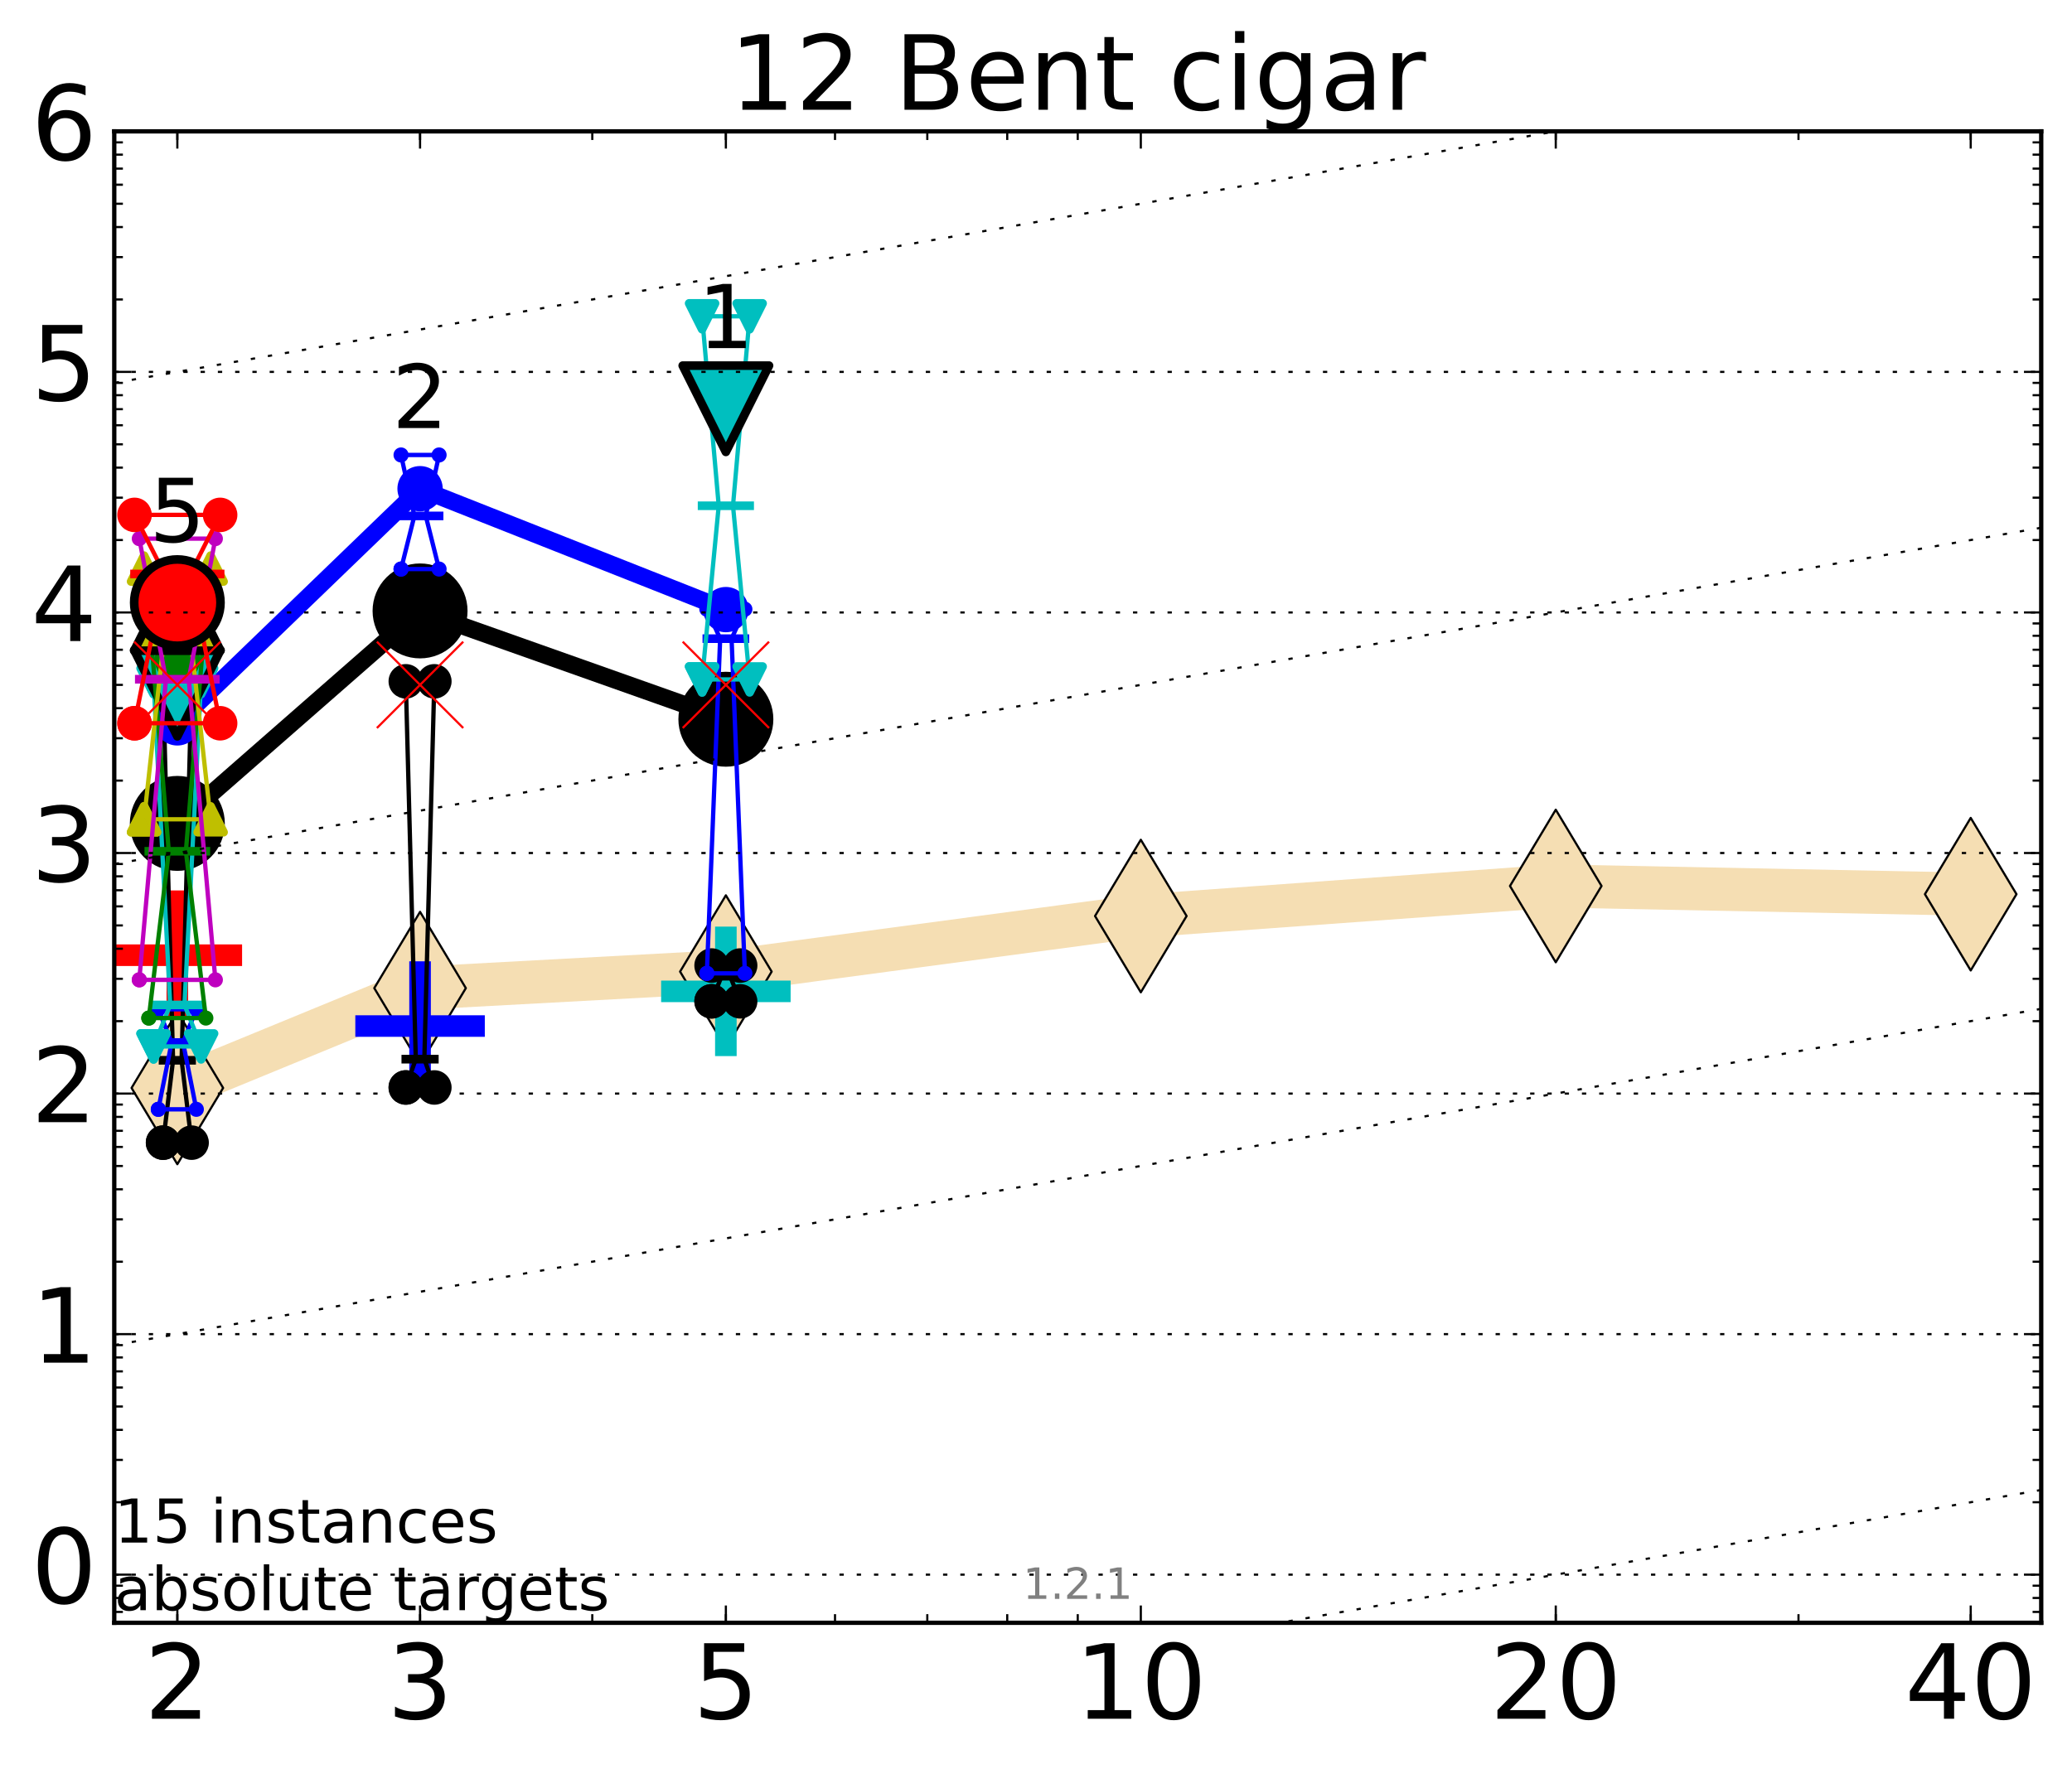<?xml version="1.0" encoding="utf-8" standalone="no"?>
<!DOCTYPE svg PUBLIC "-//W3C//DTD SVG 1.1//EN"
  "http://www.w3.org/Graphics/SVG/1.1/DTD/svg11.dtd">
<!-- Created with matplotlib (http://matplotlib.org/) -->
<svg height="410pt" version="1.1" viewBox="0 0 480 410" width="480pt" xmlns="http://www.w3.org/2000/svg" xmlns:xlink="http://www.w3.org/1999/xlink">
 <defs>
  <style type="text/css">
*{stroke-linecap:butt;stroke-linejoin:round;stroke-miterlimit:100000;}
  </style>
 </defs>
 <g id="figure_1">
  <g id="patch_1">
   <path d="M 0 410.464 
L 480.07 410.464 
L 480.07 0 
L 0 0 
z
" style="fill:#ffffff;"/>
  </g>
  <g id="axes_1">
   <g id="patch_2">
    <path d="M 26.47 376.036 
L 472.87 376.036 
L 472.87 30.436 
L 26.47 30.436 
z
" style="fill:#ffffff;"/>
   </g>
   <g id="line2d_1">
    <path clip-path="url(#p297d1d65c1)" d="M 41.082 252.1 
L 97.312 228.975 
L 168.155 225.142 
L 264.282 212.266 
L 360.409 205.304 
L 456.536 207.203 
" style="fill:none;stroke:#f5deb3;stroke-linecap:square;stroke-width:10.0;"/>
    <defs>
     <path d="M -0 17.678 
L 10.607 0 
L 0 -17.678 
L -10.607 -0 
z
" id="m0443671550" style="stroke:#000000;stroke-linejoin:miter;stroke-width:0.5;"/>
    </defs>
    <g clip-path="url(#p297d1d65c1)">
     <use style="fill:#f5deb3;stroke:#000000;stroke-linejoin:miter;stroke-width:0.5;" x="41.082" xlink:href="#m0443671550" y="252.1"/>
     <use style="fill:#f5deb3;stroke:#000000;stroke-linejoin:miter;stroke-width:0.5;" x="97.312" xlink:href="#m0443671550" y="228.975"/>
     <use style="fill:#f5deb3;stroke:#000000;stroke-linejoin:miter;stroke-width:0.5;" x="168.155" xlink:href="#m0443671550" y="225.142"/>
     <use style="fill:#f5deb3;stroke:#000000;stroke-linejoin:miter;stroke-width:0.5;" x="264.282" xlink:href="#m0443671550" y="212.266"/>
     <use style="fill:#f5deb3;stroke:#000000;stroke-linejoin:miter;stroke-width:0.5;" x="360.409" xlink:href="#m0443671550" y="205.304"/>
     <use style="fill:#f5deb3;stroke:#000000;stroke-linejoin:miter;stroke-width:0.5;" x="456.536" xlink:href="#m0443671550" y="207.203"/>
    </g>
   </g>
   <g id="line2d_2">
    <defs>
     <path d="M -15 0 
L 15 0 
M 0 15 
L 0 -15 
" id="m62bffe91ff" style="stroke:#ff0000;stroke-width:5.0;"/>
    </defs>
    <g clip-path="url(#p297d1d65c1)">
     <use style="fill:#ff0000;stroke:#ff0000;stroke-width:5.0;" x="41.082" xlink:href="#m62bffe91ff" y="221.342"/>
    </g>
   </g>
   <g id="line2d_3">
    <defs>
     <path d="M -15 0 
L 15 0 
M 0 15 
L 0 -15 
" id="mff7fbc901c" style="stroke:#0000ff;stroke-width:5.0;"/>
    </defs>
    <g clip-path="url(#p297d1d65c1)">
     <use style="fill:#0000ff;stroke:#0000ff;stroke-width:5.0;" x="97.312" xlink:href="#mff7fbc901c" y="237.76"/>
    </g>
   </g>
   <g id="line2d_4">
    <defs>
     <path d="M -15 0 
L 15 0 
M 0 15 
L 0 -15 
" id="m8931d3adef" style="stroke:#00bfbf;stroke-width:5.0;"/>
    </defs>
    <g clip-path="url(#p297d1d65c1)">
     <use style="fill:#00bfbf;stroke:#00bfbf;stroke-width:5.0;" x="168.155" xlink:href="#m8931d3adef" y="229.72"/>
    </g>
   </g>
   <g id="line2d_5">
    <path clip-path="url(#p297d1d65c1)" d="M 37.777 264.782 
L 40.09 245.695 
L 37.777 158.452 
L 44.386 158.452 
L 42.073 245.695 
L 44.386 264.782 
L 37.777 264.782 
" style="fill:none;stroke:#000000;stroke-linecap:square;"/>
    <defs>
     <path d="M 0 0 
C 0 0 0 0 0 0 
C 0 0 0 0 0 0 
C 0 0 0 0 0 0 
C 0 0 0 0 0 0 
C 0 0 0 0 0 0 
C 0 0 0 0 0 0 
C 0 0 0 0 0 0 
C 0 0 0 0 0 0 
z
" id="m4d4c75719f" style="stroke:#000000;stroke-width:2.0;"/>
    </defs>
    <g clip-path="url(#p297d1d65c1)">
     <use style="stroke:#000000;stroke-width:2.0;" x="37.777" xlink:href="#m4d4c75719f" y="264.782"/>
     <use style="stroke:#000000;stroke-width:2.0;" x="40.09" xlink:href="#m4d4c75719f" y="245.695"/>
     <use style="stroke:#000000;stroke-width:2.0;" x="37.777" xlink:href="#m4d4c75719f" y="158.452"/>
     <use style="stroke:#000000;stroke-width:2.0;" x="44.386" xlink:href="#m4d4c75719f" y="158.452"/>
     <use style="stroke:#000000;stroke-width:2.0;" x="42.073" xlink:href="#m4d4c75719f" y="245.695"/>
     <use style="stroke:#000000;stroke-width:2.0;" x="44.386" xlink:href="#m4d4c75719f" y="264.782"/>
     <use style="stroke:#000000;stroke-width:2.0;" x="37.777" xlink:href="#m4d4c75719f" y="264.782"/>
    </g>
   </g>
   <g id="line2d_6">
    <path clip-path="url(#p297d1d65c1)" d="M 37.777 264.782 
L 44.386 264.782 
L 44.386 158.452 
L 37.777 158.452 
L 37.777 264.782 
" style="fill:none;"/>
    <defs>
     <path d="M 0 3 
C 0.796 3 1.559 2.684 2.121 2.121 
C 2.684 1.559 3 0.796 3 0 
C 3 -0.796 2.684 -1.559 2.121 -2.121 
C 1.559 -2.684 0.796 -3 0 -3 
C -0.796 -3 -1.559 -2.684 -2.121 -2.121 
C -2.684 -1.559 -3 -0.796 -3 0 
C -3 0.796 -2.684 1.559 -2.121 2.121 
C -1.559 2.684 -0.796 3 0 3 
z
" id="m6fafcea7da" style="stroke:#000000;stroke-width:2.0;"/>
    </defs>
    <g clip-path="url(#p297d1d65c1)">
     <use style="stroke:#000000;stroke-width:2.0;" x="37.777" xlink:href="#m6fafcea7da" y="264.782"/>
     <use style="stroke:#000000;stroke-width:2.0;" x="44.386" xlink:href="#m6fafcea7da" y="264.782"/>
     <use style="stroke:#000000;stroke-width:2.0;" x="44.386" xlink:href="#m6fafcea7da" y="158.452"/>
     <use style="stroke:#000000;stroke-width:2.0;" x="37.777" xlink:href="#m6fafcea7da" y="158.452"/>
     <use style="stroke:#000000;stroke-width:2.0;" x="37.777" xlink:href="#m6fafcea7da" y="264.782"/>
    </g>
   </g>
   <g id="line2d_7">
    <path clip-path="url(#p297d1d65c1)" d="M 37.777 245.695 
L 44.386 245.695 
" style="fill:none;stroke:#000000;stroke-linecap:square;stroke-width:2.0;"/>
    <g clip-path="url(#p297d1d65c1)">
     <use style="stroke:#000000;stroke-width:2.0;" x="37.777" xlink:href="#m4d4c75719f" y="245.695"/>
     <use style="stroke:#000000;stroke-width:2.0;" x="44.386" xlink:href="#m4d4c75719f" y="245.695"/>
    </g>
   </g>
   <g id="line2d_8">
    <path clip-path="url(#p297d1d65c1)" d="M 94.008 251.993 
L 96.321 245.432 
L 94.008 157.88 
L 100.617 157.88 
L 98.304 245.432 
L 100.617 251.993 
L 94.008 251.993 
" style="fill:none;stroke:#000000;stroke-linecap:square;"/>
    <g clip-path="url(#p297d1d65c1)">
     <use style="stroke:#000000;stroke-width:2.0;" x="94.008" xlink:href="#m4d4c75719f" y="251.993"/>
     <use style="stroke:#000000;stroke-width:2.0;" x="96.321" xlink:href="#m4d4c75719f" y="245.432"/>
     <use style="stroke:#000000;stroke-width:2.0;" x="94.008" xlink:href="#m4d4c75719f" y="157.88"/>
     <use style="stroke:#000000;stroke-width:2.0;" x="100.617" xlink:href="#m4d4c75719f" y="157.88"/>
     <use style="stroke:#000000;stroke-width:2.0;" x="98.304" xlink:href="#m4d4c75719f" y="245.432"/>
     <use style="stroke:#000000;stroke-width:2.0;" x="100.617" xlink:href="#m4d4c75719f" y="251.993"/>
     <use style="stroke:#000000;stroke-width:2.0;" x="94.008" xlink:href="#m4d4c75719f" y="251.993"/>
    </g>
   </g>
   <g id="line2d_9">
    <path clip-path="url(#p297d1d65c1)" d="M 94.008 251.993 
L 100.617 251.993 
L 100.617 157.88 
L 94.008 157.88 
L 94.008 251.993 
" style="fill:none;"/>
    <g clip-path="url(#p297d1d65c1)">
     <use style="stroke:#000000;stroke-width:2.0;" x="94.008" xlink:href="#m6fafcea7da" y="251.993"/>
     <use style="stroke:#000000;stroke-width:2.0;" x="100.617" xlink:href="#m6fafcea7da" y="251.993"/>
     <use style="stroke:#000000;stroke-width:2.0;" x="100.617" xlink:href="#m6fafcea7da" y="157.88"/>
     <use style="stroke:#000000;stroke-width:2.0;" x="94.008" xlink:href="#m6fafcea7da" y="157.88"/>
     <use style="stroke:#000000;stroke-width:2.0;" x="94.008" xlink:href="#m6fafcea7da" y="251.993"/>
    </g>
   </g>
   <g id="line2d_10">
    <path clip-path="url(#p297d1d65c1)" d="M 94.008 245.432 
L 100.617 245.432 
" style="fill:none;stroke:#000000;stroke-linecap:square;stroke-width:2.0;"/>
    <g clip-path="url(#p297d1d65c1)">
     <use style="stroke:#000000;stroke-width:2.0;" x="94.008" xlink:href="#m4d4c75719f" y="245.432"/>
     <use style="stroke:#000000;stroke-width:2.0;" x="100.617" xlink:href="#m4d4c75719f" y="245.432"/>
    </g>
   </g>
   <g id="line2d_11">
    <path clip-path="url(#p297d1d65c1)" d="M 164.85 232.029 
L 167.163 226.218 
L 164.85 223.736 
L 171.459 223.736 
L 169.146 226.218 
L 171.459 232.029 
L 164.85 232.029 
" style="fill:none;stroke:#000000;stroke-linecap:square;"/>
    <g clip-path="url(#p297d1d65c1)">
     <use style="stroke:#000000;stroke-width:2.0;" x="164.85" xlink:href="#m4d4c75719f" y="232.029"/>
     <use style="stroke:#000000;stroke-width:2.0;" x="167.163" xlink:href="#m4d4c75719f" y="226.218"/>
     <use style="stroke:#000000;stroke-width:2.0;" x="164.85" xlink:href="#m4d4c75719f" y="223.736"/>
     <use style="stroke:#000000;stroke-width:2.0;" x="171.459" xlink:href="#m4d4c75719f" y="223.736"/>
     <use style="stroke:#000000;stroke-width:2.0;" x="169.146" xlink:href="#m4d4c75719f" y="226.218"/>
     <use style="stroke:#000000;stroke-width:2.0;" x="171.459" xlink:href="#m4d4c75719f" y="232.029"/>
     <use style="stroke:#000000;stroke-width:2.0;" x="164.85" xlink:href="#m4d4c75719f" y="232.029"/>
    </g>
   </g>
   <g id="line2d_12">
    <path clip-path="url(#p297d1d65c1)" d="M 164.85 232.029 
L 171.459 232.029 
L 171.459 223.736 
L 164.85 223.736 
L 164.85 232.029 
" style="fill:none;"/>
    <g clip-path="url(#p297d1d65c1)">
     <use style="stroke:#000000;stroke-width:2.0;" x="164.85" xlink:href="#m6fafcea7da" y="232.029"/>
     <use style="stroke:#000000;stroke-width:2.0;" x="171.459" xlink:href="#m6fafcea7da" y="232.029"/>
     <use style="stroke:#000000;stroke-width:2.0;" x="171.459" xlink:href="#m6fafcea7da" y="223.736"/>
     <use style="stroke:#000000;stroke-width:2.0;" x="164.85" xlink:href="#m6fafcea7da" y="223.736"/>
     <use style="stroke:#000000;stroke-width:2.0;" x="164.85" xlink:href="#m6fafcea7da" y="232.029"/>
    </g>
   </g>
   <g id="line2d_13">
    <path clip-path="url(#p297d1d65c1)" d="M 164.85 226.218 
L 171.459 226.218 
" style="fill:none;stroke:#000000;stroke-linecap:square;stroke-width:2.0;"/>
    <g clip-path="url(#p297d1d65c1)">
     <use style="stroke:#000000;stroke-width:2.0;" x="164.85" xlink:href="#m4d4c75719f" y="226.218"/>
     <use style="stroke:#000000;stroke-width:2.0;" x="171.459" xlink:href="#m4d4c75719f" y="226.218"/>
    </g>
   </g>
   <g id="line2d_14">
    <path clip-path="url(#p297d1d65c1)" d="M 41.082 190.802 
L 97.312 141.564 
" style="fill:none;stroke:#000000;stroke-linecap:square;stroke-width:4.0;"/>
    <g clip-path="url(#p297d1d65c1)">
     <use style="stroke:#000000;stroke-width:2.0;" x="41.082" xlink:href="#m4d4c75719f" y="190.802"/>
     <use style="stroke:#000000;stroke-width:2.0;" x="97.312" xlink:href="#m4d4c75719f" y="141.564"/>
    </g>
   </g>
   <g id="line2d_15">
    <path clip-path="url(#p297d1d65c1)" d="M 97.312 141.564 
L 168.155 166.664 
" style="fill:none;stroke:#000000;stroke-linecap:square;stroke-width:4.0;"/>
    <g clip-path="url(#p297d1d65c1)">
     <use style="stroke:#000000;stroke-width:2.0;" x="97.312" xlink:href="#m4d4c75719f" y="141.564"/>
     <use style="stroke:#000000;stroke-width:2.0;" x="168.155" xlink:href="#m4d4c75719f" y="166.664"/>
    </g>
   </g>
   <g id="line2d_16">
    <path clip-path="url(#p297d1d65c1)" d="M 41.082 190.802 
L 97.312 141.564 
L 168.155 166.664 
" style="fill:none;"/>
    <defs>
     <path d="M 0 10 
C 2.652 10 5.196 8.946 7.071 7.071 
C 8.946 5.196 10 2.652 10 0 
C 10 -2.652 8.946 -5.196 7.071 -7.071 
C 5.196 -8.946 2.652 -10 0 -10 
C -2.652 -10 -5.196 -8.946 -7.071 -7.071 
C -8.946 -5.196 -10 -2.652 -10 0 
C -10 2.652 -8.946 5.196 -7.071 7.071 
C -5.196 8.946 -2.652 10 0 10 
z
" id="m08c9119fa9" style="stroke:#000000;stroke-width:2.0;"/>
    </defs>
    <g clip-path="url(#p297d1d65c1)">
     <use style="stroke:#000000;stroke-width:2.0;" x="41.082" xlink:href="#m08c9119fa9" y="190.802"/>
     <use style="stroke:#000000;stroke-width:2.0;" x="97.312" xlink:href="#m08c9119fa9" y="141.564"/>
     <use style="stroke:#000000;stroke-width:2.0;" x="168.155" xlink:href="#m08c9119fa9" y="166.664"/>
    </g>
   </g>
   <g id="line2d_17">
    <path clip-path="url(#p297d1d65c1)" d="M 36.676 257.055 
L 39.76 241.576 
L 36.676 233.88 
L 45.488 233.88 
L 42.403 241.576 
L 45.488 257.055 
L 36.676 257.055 
" style="fill:none;stroke:#0000ff;stroke-linecap:square;"/>
    <defs>
     <path d="M 0 0 
C 0 0 0 0 0 0 
C 0 0 0 0 0 0 
C 0 0 0 0 0 0 
C 0 0 0 0 0 0 
C 0 0 0 0 0 0 
C 0 0 0 0 0 0 
C 0 0 0 0 0 0 
C 0 0 0 0 0 0 
z
" id="ma24d43b1d8" style="stroke:#0000ff;stroke-width:0.5;"/>
    </defs>
    <g clip-path="url(#p297d1d65c1)">
     <use style="fill:#0000ff;stroke:#0000ff;stroke-width:0.5;" x="36.676" xlink:href="#ma24d43b1d8" y="257.055"/>
     <use style="fill:#0000ff;stroke:#0000ff;stroke-width:0.5;" x="39.76" xlink:href="#ma24d43b1d8" y="241.576"/>
     <use style="fill:#0000ff;stroke:#0000ff;stroke-width:0.5;" x="36.676" xlink:href="#ma24d43b1d8" y="233.88"/>
     <use style="fill:#0000ff;stroke:#0000ff;stroke-width:0.5;" x="45.488" xlink:href="#ma24d43b1d8" y="233.88"/>
     <use style="fill:#0000ff;stroke:#0000ff;stroke-width:0.5;" x="42.403" xlink:href="#ma24d43b1d8" y="241.576"/>
     <use style="fill:#0000ff;stroke:#0000ff;stroke-width:0.5;" x="45.488" xlink:href="#ma24d43b1d8" y="257.055"/>
     <use style="fill:#0000ff;stroke:#0000ff;stroke-width:0.5;" x="36.676" xlink:href="#ma24d43b1d8" y="257.055"/>
    </g>
   </g>
   <g id="line2d_18">
    <path clip-path="url(#p297d1d65c1)" d="M 36.676 257.055 
L 45.488 257.055 
L 45.488 233.88 
L 36.676 233.88 
L 36.676 257.055 
" style="fill:none;"/>
    <defs>
     <path d="M 0 1.5 
C 0.398 1.5 0.779 1.342 1.061 1.061 
C 1.342 0.779 1.5 0.398 1.5 0 
C 1.5 -0.398 1.342 -0.779 1.061 -1.061 
C 0.779 -1.342 0.398 -1.5 0 -1.5 
C -0.398 -1.5 -0.779 -1.342 -1.061 -1.061 
C -1.342 -0.779 -1.5 -0.398 -1.5 0 
C -1.5 0.398 -1.342 0.779 -1.061 1.061 
C -0.779 1.342 -0.398 1.5 0 1.5 
z
" id="mbe5bee6d7b" style="stroke:#0000ff;stroke-width:0.5;"/>
    </defs>
    <g clip-path="url(#p297d1d65c1)">
     <use style="fill:#0000ff;stroke:#0000ff;stroke-width:0.5;" x="36.676" xlink:href="#mbe5bee6d7b" y="257.055"/>
     <use style="fill:#0000ff;stroke:#0000ff;stroke-width:0.5;" x="45.488" xlink:href="#mbe5bee6d7b" y="257.055"/>
     <use style="fill:#0000ff;stroke:#0000ff;stroke-width:0.5;" x="45.488" xlink:href="#mbe5bee6d7b" y="233.88"/>
     <use style="fill:#0000ff;stroke:#0000ff;stroke-width:0.5;" x="36.676" xlink:href="#mbe5bee6d7b" y="233.88"/>
     <use style="fill:#0000ff;stroke:#0000ff;stroke-width:0.5;" x="36.676" xlink:href="#mbe5bee6d7b" y="257.055"/>
    </g>
   </g>
   <g id="line2d_19">
    <path clip-path="url(#p297d1d65c1)" d="M 36.676 241.576 
L 45.488 241.576 
" style="fill:none;stroke:#0000ff;stroke-linecap:square;stroke-width:2.0;"/>
    <g clip-path="url(#p297d1d65c1)">
     <use style="fill:#0000ff;stroke:#0000ff;stroke-width:0.5;" x="36.676" xlink:href="#ma24d43b1d8" y="241.576"/>
     <use style="fill:#0000ff;stroke:#0000ff;stroke-width:0.5;" x="45.488" xlink:href="#ma24d43b1d8" y="241.576"/>
    </g>
   </g>
   <g id="line2d_20">
    <path clip-path="url(#p297d1d65c1)" d="M 92.906 131.863 
L 95.991 119.553 
L 92.906 105.427 
L 101.718 105.427 
L 98.634 119.553 
L 101.718 131.863 
L 92.906 131.863 
" style="fill:none;stroke:#0000ff;stroke-linecap:square;"/>
    <g clip-path="url(#p297d1d65c1)">
     <use style="fill:#0000ff;stroke:#0000ff;stroke-width:0.5;" x="92.906" xlink:href="#ma24d43b1d8" y="131.863"/>
     <use style="fill:#0000ff;stroke:#0000ff;stroke-width:0.5;" x="95.991" xlink:href="#ma24d43b1d8" y="119.553"/>
     <use style="fill:#0000ff;stroke:#0000ff;stroke-width:0.5;" x="92.906" xlink:href="#ma24d43b1d8" y="105.427"/>
     <use style="fill:#0000ff;stroke:#0000ff;stroke-width:0.5;" x="101.718" xlink:href="#ma24d43b1d8" y="105.427"/>
     <use style="fill:#0000ff;stroke:#0000ff;stroke-width:0.5;" x="98.634" xlink:href="#ma24d43b1d8" y="119.553"/>
     <use style="fill:#0000ff;stroke:#0000ff;stroke-width:0.5;" x="101.718" xlink:href="#ma24d43b1d8" y="131.863"/>
     <use style="fill:#0000ff;stroke:#0000ff;stroke-width:0.5;" x="92.906" xlink:href="#ma24d43b1d8" y="131.863"/>
    </g>
   </g>
   <g id="line2d_21">
    <path clip-path="url(#p297d1d65c1)" d="M 92.906 131.863 
L 101.718 131.863 
L 101.718 105.427 
L 92.906 105.427 
L 92.906 131.863 
" style="fill:none;"/>
    <g clip-path="url(#p297d1d65c1)">
     <use style="fill:#0000ff;stroke:#0000ff;stroke-width:0.5;" x="92.906" xlink:href="#mbe5bee6d7b" y="131.863"/>
     <use style="fill:#0000ff;stroke:#0000ff;stroke-width:0.5;" x="101.718" xlink:href="#mbe5bee6d7b" y="131.863"/>
     <use style="fill:#0000ff;stroke:#0000ff;stroke-width:0.5;" x="101.718" xlink:href="#mbe5bee6d7b" y="105.427"/>
     <use style="fill:#0000ff;stroke:#0000ff;stroke-width:0.5;" x="92.906" xlink:href="#mbe5bee6d7b" y="105.427"/>
     <use style="fill:#0000ff;stroke:#0000ff;stroke-width:0.5;" x="92.906" xlink:href="#mbe5bee6d7b" y="131.863"/>
    </g>
   </g>
   <g id="line2d_22">
    <path clip-path="url(#p297d1d65c1)" d="M 92.906 119.553 
L 101.718 119.553 
" style="fill:none;stroke:#0000ff;stroke-linecap:square;stroke-width:2.0;"/>
    <g clip-path="url(#p297d1d65c1)">
     <use style="fill:#0000ff;stroke:#0000ff;stroke-width:0.5;" x="92.906" xlink:href="#ma24d43b1d8" y="119.553"/>
     <use style="fill:#0000ff;stroke:#0000ff;stroke-width:0.5;" x="101.718" xlink:href="#ma24d43b1d8" y="119.553"/>
    </g>
   </g>
   <g id="line2d_23">
    <path clip-path="url(#p297d1d65c1)" d="M 163.749 225.55 
L 166.833 147.992 
L 163.749 141.166 
L 172.561 141.166 
L 169.476 147.992 
L 172.561 225.55 
L 163.749 225.55 
" style="fill:none;stroke:#0000ff;stroke-linecap:square;"/>
    <g clip-path="url(#p297d1d65c1)">
     <use style="fill:#0000ff;stroke:#0000ff;stroke-width:0.5;" x="163.749" xlink:href="#ma24d43b1d8" y="225.55"/>
     <use style="fill:#0000ff;stroke:#0000ff;stroke-width:0.5;" x="166.833" xlink:href="#ma24d43b1d8" y="147.992"/>
     <use style="fill:#0000ff;stroke:#0000ff;stroke-width:0.5;" x="163.749" xlink:href="#ma24d43b1d8" y="141.166"/>
     <use style="fill:#0000ff;stroke:#0000ff;stroke-width:0.5;" x="172.561" xlink:href="#ma24d43b1d8" y="141.166"/>
     <use style="fill:#0000ff;stroke:#0000ff;stroke-width:0.5;" x="169.476" xlink:href="#ma24d43b1d8" y="147.992"/>
     <use style="fill:#0000ff;stroke:#0000ff;stroke-width:0.5;" x="172.561" xlink:href="#ma24d43b1d8" y="225.55"/>
     <use style="fill:#0000ff;stroke:#0000ff;stroke-width:0.5;" x="163.749" xlink:href="#ma24d43b1d8" y="225.55"/>
    </g>
   </g>
   <g id="line2d_24">
    <path clip-path="url(#p297d1d65c1)" d="M 163.749 225.55 
L 172.561 225.55 
L 172.561 141.166 
L 163.749 141.166 
L 163.749 225.55 
" style="fill:none;"/>
    <g clip-path="url(#p297d1d65c1)">
     <use style="fill:#0000ff;stroke:#0000ff;stroke-width:0.5;" x="163.749" xlink:href="#mbe5bee6d7b" y="225.55"/>
     <use style="fill:#0000ff;stroke:#0000ff;stroke-width:0.5;" x="172.561" xlink:href="#mbe5bee6d7b" y="225.55"/>
     <use style="fill:#0000ff;stroke:#0000ff;stroke-width:0.5;" x="172.561" xlink:href="#mbe5bee6d7b" y="141.166"/>
     <use style="fill:#0000ff;stroke:#0000ff;stroke-width:0.5;" x="163.749" xlink:href="#mbe5bee6d7b" y="141.166"/>
     <use style="fill:#0000ff;stroke:#0000ff;stroke-width:0.5;" x="163.749" xlink:href="#mbe5bee6d7b" y="225.55"/>
    </g>
   </g>
   <g id="line2d_25">
    <path clip-path="url(#p297d1d65c1)" d="M 163.749 147.992 
L 172.561 147.992 
" style="fill:none;stroke:#0000ff;stroke-linecap:square;stroke-width:2.0;"/>
    <g clip-path="url(#p297d1d65c1)">
     <use style="fill:#0000ff;stroke:#0000ff;stroke-width:0.5;" x="163.749" xlink:href="#ma24d43b1d8" y="147.992"/>
     <use style="fill:#0000ff;stroke:#0000ff;stroke-width:0.5;" x="172.561" xlink:href="#ma24d43b1d8" y="147.992"/>
    </g>
   </g>
   <g id="line2d_26">
    <path clip-path="url(#p297d1d65c1)" d="M 41.082 167.509 
L 97.312 113.243 
" style="fill:none;stroke:#0000ff;stroke-linecap:square;stroke-width:4.0;"/>
    <g clip-path="url(#p297d1d65c1)">
     <use style="fill:#0000ff;stroke:#0000ff;stroke-width:0.5;" x="41.082" xlink:href="#ma24d43b1d8" y="167.509"/>
     <use style="fill:#0000ff;stroke:#0000ff;stroke-width:0.5;" x="97.312" xlink:href="#ma24d43b1d8" y="113.243"/>
    </g>
   </g>
   <g id="line2d_27">
    <path clip-path="url(#p297d1d65c1)" d="M 97.312 113.243 
L 168.155 141.26 
" style="fill:none;stroke:#0000ff;stroke-linecap:square;stroke-width:4.0;"/>
    <g clip-path="url(#p297d1d65c1)">
     <use style="fill:#0000ff;stroke:#0000ff;stroke-width:0.5;" x="97.312" xlink:href="#ma24d43b1d8" y="113.243"/>
     <use style="fill:#0000ff;stroke:#0000ff;stroke-width:0.5;" x="168.155" xlink:href="#ma24d43b1d8" y="141.26"/>
    </g>
   </g>
   <g id="line2d_28">
    <path clip-path="url(#p297d1d65c1)" d="M 41.082 167.509 
L 97.312 113.243 
L 168.155 141.26 
" style="fill:none;"/>
    <defs>
     <path d="M 0 5 
C 1.326 5 2.598 4.473 3.536 3.536 
C 4.473 2.598 5 1.326 5 0 
C 5 -1.326 4.473 -2.598 3.536 -3.536 
C 2.598 -4.473 1.326 -5 0 -5 
C -1.326 -5 -2.598 -4.473 -3.536 -3.536 
C -4.473 -2.598 -5 -1.326 -5 0 
C -5 1.326 -4.473 2.598 -3.536 3.536 
C -2.598 4.473 -1.326 5 0 5 
z
" id="m53bb139776" style="stroke:#0000ff;stroke-width:0.5;"/>
    </defs>
    <g clip-path="url(#p297d1d65c1)">
     <use style="fill:#0000ff;stroke:#0000ff;stroke-width:0.5;" x="41.082" xlink:href="#m53bb139776" y="167.509"/>
     <use style="fill:#0000ff;stroke:#0000ff;stroke-width:0.5;" x="97.312" xlink:href="#m53bb139776" y="113.243"/>
     <use style="fill:#0000ff;stroke:#0000ff;stroke-width:0.5;" x="168.155" xlink:href="#m53bb139776" y="141.26"/>
    </g>
   </g>
   <g id="line2d_29">
    <path clip-path="url(#p297d1d65c1)" d="M 35.574 242.484 
L 39.429 232.875 
L 35.574 157.858 
L 46.589 157.858 
L 42.734 232.875 
L 46.589 242.484 
L 35.574 242.484 
" style="fill:none;stroke:#00bfbf;stroke-linecap:square;"/>
    <defs>
     <path d="M 0 0 
L 0 0 
L 0 0 
z
" id="m42f6178cda" style="stroke:#00bfbf;stroke-linejoin:miter;stroke-width:2.0;"/>
    </defs>
    <g clip-path="url(#p297d1d65c1)">
     <use style="fill:#00bfbf;stroke:#00bfbf;stroke-linejoin:miter;stroke-width:2.0;" x="35.574" xlink:href="#m42f6178cda" y="242.484"/>
     <use style="fill:#00bfbf;stroke:#00bfbf;stroke-linejoin:miter;stroke-width:2.0;" x="39.429" xlink:href="#m42f6178cda" y="232.875"/>
     <use style="fill:#00bfbf;stroke:#00bfbf;stroke-linejoin:miter;stroke-width:2.0;" x="35.574" xlink:href="#m42f6178cda" y="157.858"/>
     <use style="fill:#00bfbf;stroke:#00bfbf;stroke-linejoin:miter;stroke-width:2.0;" x="46.589" xlink:href="#m42f6178cda" y="157.858"/>
     <use style="fill:#00bfbf;stroke:#00bfbf;stroke-linejoin:miter;stroke-width:2.0;" x="42.734" xlink:href="#m42f6178cda" y="232.875"/>
     <use style="fill:#00bfbf;stroke:#00bfbf;stroke-linejoin:miter;stroke-width:2.0;" x="46.589" xlink:href="#m42f6178cda" y="242.484"/>
     <use style="fill:#00bfbf;stroke:#00bfbf;stroke-linejoin:miter;stroke-width:2.0;" x="35.574" xlink:href="#m42f6178cda" y="242.484"/>
    </g>
   </g>
   <g id="line2d_30">
    <path clip-path="url(#p297d1d65c1)" d="M 35.574 242.484 
L 46.589 242.484 
L 46.589 157.858 
L 35.574 157.858 
L 35.574 242.484 
" style="fill:none;"/>
    <defs>
     <path d="M -0 3 
L 3 -3 
L -3 -3 
z
" id="me84187162a" style="stroke:#00bfbf;stroke-linejoin:miter;stroke-width:2.0;"/>
    </defs>
    <g clip-path="url(#p297d1d65c1)">
     <use style="fill:#00bfbf;stroke:#00bfbf;stroke-linejoin:miter;stroke-width:2.0;" x="35.574" xlink:href="#me84187162a" y="242.484"/>
     <use style="fill:#00bfbf;stroke:#00bfbf;stroke-linejoin:miter;stroke-width:2.0;" x="46.589" xlink:href="#me84187162a" y="242.484"/>
     <use style="fill:#00bfbf;stroke:#00bfbf;stroke-linejoin:miter;stroke-width:2.0;" x="46.589" xlink:href="#me84187162a" y="157.858"/>
     <use style="fill:#00bfbf;stroke:#00bfbf;stroke-linejoin:miter;stroke-width:2.0;" x="35.574" xlink:href="#me84187162a" y="157.858"/>
     <use style="fill:#00bfbf;stroke:#00bfbf;stroke-linejoin:miter;stroke-width:2.0;" x="35.574" xlink:href="#me84187162a" y="242.484"/>
    </g>
   </g>
   <g id="line2d_31">
    <path clip-path="url(#p297d1d65c1)" d="M 35.574 232.875 
L 46.589 232.875 
" style="fill:none;stroke:#00bfbf;stroke-linecap:square;stroke-width:2.0;"/>
    <g clip-path="url(#p297d1d65c1)">
     <use style="fill:#00bfbf;stroke:#00bfbf;stroke-linejoin:miter;stroke-width:2.0;" x="35.574" xlink:href="#m42f6178cda" y="232.875"/>
     <use style="fill:#00bfbf;stroke:#00bfbf;stroke-linejoin:miter;stroke-width:2.0;" x="46.589" xlink:href="#m42f6178cda" y="232.875"/>
    </g>
   </g>
   <g id="line2d_32">
    <path clip-path="url(#p297d1d65c1)" d="M 162.647 157.444 
L 166.502 117.197 
L 162.647 73.294 
L 173.662 73.294 
L 169.807 117.197 
L 173.662 157.444 
L 162.647 157.444 
" style="fill:none;stroke:#00bfbf;stroke-linecap:square;"/>
    <g clip-path="url(#p297d1d65c1)">
     <use style="fill:#00bfbf;stroke:#00bfbf;stroke-linejoin:miter;stroke-width:2.0;" x="162.647" xlink:href="#m42f6178cda" y="157.444"/>
     <use style="fill:#00bfbf;stroke:#00bfbf;stroke-linejoin:miter;stroke-width:2.0;" x="166.502" xlink:href="#m42f6178cda" y="117.197"/>
     <use style="fill:#00bfbf;stroke:#00bfbf;stroke-linejoin:miter;stroke-width:2.0;" x="162.647" xlink:href="#m42f6178cda" y="73.294"/>
     <use style="fill:#00bfbf;stroke:#00bfbf;stroke-linejoin:miter;stroke-width:2.0;" x="173.662" xlink:href="#m42f6178cda" y="73.294"/>
     <use style="fill:#00bfbf;stroke:#00bfbf;stroke-linejoin:miter;stroke-width:2.0;" x="169.807" xlink:href="#m42f6178cda" y="117.197"/>
     <use style="fill:#00bfbf;stroke:#00bfbf;stroke-linejoin:miter;stroke-width:2.0;" x="173.662" xlink:href="#m42f6178cda" y="157.444"/>
     <use style="fill:#00bfbf;stroke:#00bfbf;stroke-linejoin:miter;stroke-width:2.0;" x="162.647" xlink:href="#m42f6178cda" y="157.444"/>
    </g>
   </g>
   <g id="line2d_33">
    <path clip-path="url(#p297d1d65c1)" d="M 162.647 157.444 
L 173.662 157.444 
L 173.662 73.294 
L 162.647 73.294 
L 162.647 157.444 
" style="fill:none;"/>
    <g clip-path="url(#p297d1d65c1)">
     <use style="fill:#00bfbf;stroke:#00bfbf;stroke-linejoin:miter;stroke-width:2.0;" x="162.647" xlink:href="#me84187162a" y="157.444"/>
     <use style="fill:#00bfbf;stroke:#00bfbf;stroke-linejoin:miter;stroke-width:2.0;" x="173.662" xlink:href="#me84187162a" y="157.444"/>
     <use style="fill:#00bfbf;stroke:#00bfbf;stroke-linejoin:miter;stroke-width:2.0;" x="173.662" xlink:href="#me84187162a" y="73.294"/>
     <use style="fill:#00bfbf;stroke:#00bfbf;stroke-linejoin:miter;stroke-width:2.0;" x="162.647" xlink:href="#me84187162a" y="73.294"/>
     <use style="fill:#00bfbf;stroke:#00bfbf;stroke-linejoin:miter;stroke-width:2.0;" x="162.647" xlink:href="#me84187162a" y="157.444"/>
    </g>
   </g>
   <g id="line2d_34">
    <path clip-path="url(#p297d1d65c1)" d="M 162.647 117.197 
L 173.662 117.197 
" style="fill:none;stroke:#00bfbf;stroke-linecap:square;stroke-width:2.0;"/>
    <g clip-path="url(#p297d1d65c1)">
     <use style="fill:#00bfbf;stroke:#00bfbf;stroke-linejoin:miter;stroke-width:2.0;" x="162.647" xlink:href="#m42f6178cda" y="117.197"/>
     <use style="fill:#00bfbf;stroke:#00bfbf;stroke-linejoin:miter;stroke-width:2.0;" x="173.662" xlink:href="#m42f6178cda" y="117.197"/>
    </g>
   </g>
   <g id="line2d_35">
    <path clip-path="url(#p297d1d65c1)" d="M 41.082 160.635 
L 168.155 94.72 
" style="fill:none;"/>
    <defs>
     <path d="M -0 10 
L 10 -10 
L -10 -10 
z
" id="mbdca0e9443" style="stroke:#000000;stroke-linejoin:miter;stroke-width:2.0;"/>
    </defs>
    <g clip-path="url(#p297d1d65c1)">
     <use style="fill:#00bfbf;stroke:#000000;stroke-linejoin:miter;stroke-width:2.0;" x="41.082" xlink:href="#mbdca0e9443" y="160.635"/>
     <use style="fill:#00bfbf;stroke:#000000;stroke-linejoin:miter;stroke-width:2.0;" x="168.155" xlink:href="#mbdca0e9443" y="94.72"/>
    </g>
   </g>
   <g id="line2d_36">
    <path clip-path="url(#p297d1d65c1)" d="M 34.473 235.908 
L 39.099 197.266 
L 34.473 141.424 
L 47.691 141.424 
L 43.064 197.266 
L 47.691 235.908 
L 34.473 235.908 
" style="fill:none;stroke:#008000;stroke-linecap:square;"/>
    <defs>
     <path d="M 0 0 
C 0 0 0 0 0 0 
C 0 0 0 0 0 0 
C 0 0 0 0 0 0 
C 0 0 0 0 0 0 
C 0 0 0 0 0 0 
C 0 0 0 0 0 0 
C 0 0 0 0 0 0 
C 0 0 0 0 0 0 
z
" id="m376b453ca1" style="stroke:#008000;stroke-width:0.5;"/>
    </defs>
    <g clip-path="url(#p297d1d65c1)">
     <use style="fill:#008000;stroke:#008000;stroke-width:0.5;" x="34.473" xlink:href="#m376b453ca1" y="235.908"/>
     <use style="fill:#008000;stroke:#008000;stroke-width:0.5;" x="39.099" xlink:href="#m376b453ca1" y="197.266"/>
     <use style="fill:#008000;stroke:#008000;stroke-width:0.5;" x="34.473" xlink:href="#m376b453ca1" y="141.424"/>
     <use style="fill:#008000;stroke:#008000;stroke-width:0.5;" x="47.691" xlink:href="#m376b453ca1" y="141.424"/>
     <use style="fill:#008000;stroke:#008000;stroke-width:0.5;" x="43.064" xlink:href="#m376b453ca1" y="197.266"/>
     <use style="fill:#008000;stroke:#008000;stroke-width:0.5;" x="47.691" xlink:href="#m376b453ca1" y="235.908"/>
     <use style="fill:#008000;stroke:#008000;stroke-width:0.5;" x="34.473" xlink:href="#m376b453ca1" y="235.908"/>
    </g>
   </g>
   <g id="line2d_37">
    <path clip-path="url(#p297d1d65c1)" d="M 34.473 235.908 
L 47.691 235.908 
L 47.691 141.424 
L 34.473 141.424 
L 34.473 235.908 
" style="fill:none;"/>
    <defs>
     <path d="M 0 1.5 
C 0.398 1.5 0.779 1.342 1.061 1.061 
C 1.342 0.779 1.5 0.398 1.5 0 
C 1.5 -0.398 1.342 -0.779 1.061 -1.061 
C 0.779 -1.342 0.398 -1.5 0 -1.5 
C -0.398 -1.5 -0.779 -1.342 -1.061 -1.061 
C -1.342 -0.779 -1.5 -0.398 -1.5 0 
C -1.5 0.398 -1.342 0.779 -1.061 1.061 
C -0.779 1.342 -0.398 1.5 0 1.5 
z
" id="m9eeff1a512" style="stroke:#008000;stroke-width:0.5;"/>
    </defs>
    <g clip-path="url(#p297d1d65c1)">
     <use style="fill:#008000;stroke:#008000;stroke-width:0.5;" x="34.473" xlink:href="#m9eeff1a512" y="235.908"/>
     <use style="fill:#008000;stroke:#008000;stroke-width:0.5;" x="47.691" xlink:href="#m9eeff1a512" y="235.908"/>
     <use style="fill:#008000;stroke:#008000;stroke-width:0.5;" x="47.691" xlink:href="#m9eeff1a512" y="141.424"/>
     <use style="fill:#008000;stroke:#008000;stroke-width:0.5;" x="34.473" xlink:href="#m9eeff1a512" y="141.424"/>
     <use style="fill:#008000;stroke:#008000;stroke-width:0.5;" x="34.473" xlink:href="#m9eeff1a512" y="235.908"/>
    </g>
   </g>
   <g id="line2d_38">
    <path clip-path="url(#p297d1d65c1)" d="M 34.473 197.266 
L 47.691 197.266 
" style="fill:none;stroke:#008000;stroke-linecap:square;stroke-width:2.0;"/>
    <g clip-path="url(#p297d1d65c1)">
     <use style="fill:#008000;stroke:#008000;stroke-width:0.5;" x="34.473" xlink:href="#m376b453ca1" y="197.266"/>
     <use style="fill:#008000;stroke:#008000;stroke-width:0.5;" x="47.691" xlink:href="#m376b453ca1" y="197.266"/>
    </g>
   </g>
   <g id="line2d_39">
    <path clip-path="url(#p297d1d65c1)" d="M 41.082 152.896 
" style="fill:none;"/>
    <defs>
     <path d="M 0 5 
C 1.326 5 2.598 4.473 3.536 3.536 
C 4.473 2.598 5 1.326 5 0 
C 5 -1.326 4.473 -2.598 3.536 -3.536 
C 2.598 -4.473 1.326 -5 0 -5 
C -1.326 -5 -2.598 -4.473 -3.536 -3.536 
C -4.473 -2.598 -5 -1.326 -5 0 
C -5 1.326 -4.473 2.598 -3.536 3.536 
C -2.598 4.473 -1.326 5 0 5 
z
" id="md3a1a6e822" style="stroke:#008000;stroke-width:0.5;"/>
    </defs>
    <g clip-path="url(#p297d1d65c1)">
     <use style="fill:#008000;stroke:#008000;stroke-width:0.5;" x="41.082" xlink:href="#md3a1a6e822" y="152.896"/>
    </g>
   </g>
   <g id="line2d_40">
    <path clip-path="url(#p297d1d65c1)" d="M 33.371 189.847 
L 38.768 141.048 
L 33.371 131.754 
L 48.792 131.754 
L 43.395 141.048 
L 48.792 189.847 
L 33.371 189.847 
" style="fill:none;stroke:#bfbf00;stroke-linecap:square;"/>
    <defs>
     <path d="M 0 0 
L 0 0 
L 0 0 
z
" id="mc22d409671" style="stroke:#bfbf00;stroke-linejoin:miter;stroke-width:2.0;"/>
    </defs>
    <g clip-path="url(#p297d1d65c1)">
     <use style="fill:#bfbf00;stroke:#bfbf00;stroke-linejoin:miter;stroke-width:2.0;" x="33.371" xlink:href="#mc22d409671" y="189.847"/>
     <use style="fill:#bfbf00;stroke:#bfbf00;stroke-linejoin:miter;stroke-width:2.0;" x="38.768" xlink:href="#mc22d409671" y="141.048"/>
     <use style="fill:#bfbf00;stroke:#bfbf00;stroke-linejoin:miter;stroke-width:2.0;" x="33.371" xlink:href="#mc22d409671" y="131.754"/>
     <use style="fill:#bfbf00;stroke:#bfbf00;stroke-linejoin:miter;stroke-width:2.0;" x="48.792" xlink:href="#mc22d409671" y="131.754"/>
     <use style="fill:#bfbf00;stroke:#bfbf00;stroke-linejoin:miter;stroke-width:2.0;" x="43.395" xlink:href="#mc22d409671" y="141.048"/>
     <use style="fill:#bfbf00;stroke:#bfbf00;stroke-linejoin:miter;stroke-width:2.0;" x="48.792" xlink:href="#mc22d409671" y="189.847"/>
     <use style="fill:#bfbf00;stroke:#bfbf00;stroke-linejoin:miter;stroke-width:2.0;" x="33.371" xlink:href="#mc22d409671" y="189.847"/>
    </g>
   </g>
   <g id="line2d_41">
    <path clip-path="url(#p297d1d65c1)" d="M 33.371 189.847 
L 48.792 189.847 
L 48.792 131.754 
L 33.371 131.754 
L 33.371 189.847 
" style="fill:none;"/>
    <defs>
     <path d="M 0 -3 
L -3 3 
L 3 3 
z
" id="md188a40e7f" style="stroke:#bfbf00;stroke-linejoin:miter;stroke-width:2.0;"/>
    </defs>
    <g clip-path="url(#p297d1d65c1)">
     <use style="fill:#bfbf00;stroke:#bfbf00;stroke-linejoin:miter;stroke-width:2.0;" x="33.371" xlink:href="#md188a40e7f" y="189.847"/>
     <use style="fill:#bfbf00;stroke:#bfbf00;stroke-linejoin:miter;stroke-width:2.0;" x="48.792" xlink:href="#md188a40e7f" y="189.847"/>
     <use style="fill:#bfbf00;stroke:#bfbf00;stroke-linejoin:miter;stroke-width:2.0;" x="48.792" xlink:href="#md188a40e7f" y="131.754"/>
     <use style="fill:#bfbf00;stroke:#bfbf00;stroke-linejoin:miter;stroke-width:2.0;" x="33.371" xlink:href="#md188a40e7f" y="131.754"/>
     <use style="fill:#bfbf00;stroke:#bfbf00;stroke-linejoin:miter;stroke-width:2.0;" x="33.371" xlink:href="#md188a40e7f" y="189.847"/>
    </g>
   </g>
   <g id="line2d_42">
    <path clip-path="url(#p297d1d65c1)" d="M 33.371 141.048 
L 48.792 141.048 
" style="fill:none;stroke:#bfbf00;stroke-linecap:square;stroke-width:2.0;"/>
    <g clip-path="url(#p297d1d65c1)">
     <use style="fill:#bfbf00;stroke:#bfbf00;stroke-linejoin:miter;stroke-width:2.0;" x="33.371" xlink:href="#mc22d409671" y="141.048"/>
     <use style="fill:#bfbf00;stroke:#bfbf00;stroke-linejoin:miter;stroke-width:2.0;" x="48.792" xlink:href="#mc22d409671" y="141.048"/>
    </g>
   </g>
   <g id="line2d_43">
    <path clip-path="url(#p297d1d65c1)" d="M 41.082 140.779 
" style="fill:none;"/>
    <defs>
     <path d="M 0 -10 
L -10 10 
L 10 10 
z
" id="m6ee005365e" style="stroke:#000000;stroke-linejoin:miter;stroke-width:2.0;"/>
    </defs>
    <g clip-path="url(#p297d1d65c1)">
     <use style="fill:#bfbf00;stroke:#000000;stroke-linejoin:miter;stroke-width:2.0;" x="41.082" xlink:href="#m6ee005365e" y="140.779"/>
    </g>
   </g>
   <g id="line2d_44">
    <path clip-path="url(#p297d1d65c1)" d="M 32.27 227.052 
L 38.438 157.395 
L 32.27 124.817 
L 49.893 124.817 
L 43.725 157.395 
L 49.893 227.052 
L 32.27 227.052 
" style="fill:none;stroke:#bf00bf;stroke-linecap:square;"/>
    <defs>
     <path d="M 0 0 
C 0 0 0 0 0 0 
C 0 0 0 0 0 0 
C 0 0 0 0 0 0 
C 0 0 0 0 0 0 
C 0 0 0 0 0 0 
C 0 0 0 0 0 0 
C 0 0 0 0 0 0 
C 0 0 0 0 0 0 
z
" id="m36e146d0af" style="stroke:#bf00bf;stroke-width:0.5;"/>
    </defs>
    <g clip-path="url(#p297d1d65c1)">
     <use style="fill:#bf00bf;stroke:#bf00bf;stroke-width:0.5;" x="32.27" xlink:href="#m36e146d0af" y="227.052"/>
     <use style="fill:#bf00bf;stroke:#bf00bf;stroke-width:0.5;" x="38.438" xlink:href="#m36e146d0af" y="157.395"/>
     <use style="fill:#bf00bf;stroke:#bf00bf;stroke-width:0.5;" x="32.27" xlink:href="#m36e146d0af" y="124.817"/>
     <use style="fill:#bf00bf;stroke:#bf00bf;stroke-width:0.5;" x="49.893" xlink:href="#m36e146d0af" y="124.817"/>
     <use style="fill:#bf00bf;stroke:#bf00bf;stroke-width:0.5;" x="43.725" xlink:href="#m36e146d0af" y="157.395"/>
     <use style="fill:#bf00bf;stroke:#bf00bf;stroke-width:0.5;" x="49.893" xlink:href="#m36e146d0af" y="227.052"/>
     <use style="fill:#bf00bf;stroke:#bf00bf;stroke-width:0.5;" x="32.27" xlink:href="#m36e146d0af" y="227.052"/>
    </g>
   </g>
   <g id="line2d_45">
    <path clip-path="url(#p297d1d65c1)" d="M 32.27 227.052 
L 49.893 227.052 
L 49.893 124.817 
L 32.27 124.817 
L 32.27 227.052 
" style="fill:none;"/>
    <defs>
     <path d="M 0 1.5 
C 0.398 1.5 0.779 1.342 1.061 1.061 
C 1.342 0.779 1.5 0.398 1.5 0 
C 1.5 -0.398 1.342 -0.779 1.061 -1.061 
C 0.779 -1.342 0.398 -1.5 0 -1.5 
C -0.398 -1.5 -0.779 -1.342 -1.061 -1.061 
C -1.342 -0.779 -1.5 -0.398 -1.5 0 
C -1.5 0.398 -1.342 0.779 -1.061 1.061 
C -0.779 1.342 -0.398 1.5 0 1.5 
z
" id="m07dd41c9dd" style="stroke:#bf00bf;stroke-width:0.5;"/>
    </defs>
    <g clip-path="url(#p297d1d65c1)">
     <use style="fill:#bf00bf;stroke:#bf00bf;stroke-width:0.5;" x="32.27" xlink:href="#m07dd41c9dd" y="227.052"/>
     <use style="fill:#bf00bf;stroke:#bf00bf;stroke-width:0.5;" x="49.893" xlink:href="#m07dd41c9dd" y="227.052"/>
     <use style="fill:#bf00bf;stroke:#bf00bf;stroke-width:0.5;" x="49.893" xlink:href="#m07dd41c9dd" y="124.817"/>
     <use style="fill:#bf00bf;stroke:#bf00bf;stroke-width:0.5;" x="32.27" xlink:href="#m07dd41c9dd" y="124.817"/>
     <use style="fill:#bf00bf;stroke:#bf00bf;stroke-width:0.5;" x="32.27" xlink:href="#m07dd41c9dd" y="227.052"/>
    </g>
   </g>
   <g id="line2d_46">
    <path clip-path="url(#p297d1d65c1)" d="M 32.27 157.395 
L 49.893 157.395 
" style="fill:none;stroke:#bf00bf;stroke-linecap:square;stroke-width:2.0;"/>
    <g clip-path="url(#p297d1d65c1)">
     <use style="fill:#bf00bf;stroke:#bf00bf;stroke-width:0.5;" x="32.27" xlink:href="#m36e146d0af" y="157.395"/>
     <use style="fill:#bf00bf;stroke:#bf00bf;stroke-width:0.5;" x="49.893" xlink:href="#m36e146d0af" y="157.395"/>
    </g>
   </g>
   <g id="line2d_47">
    <path clip-path="url(#p297d1d65c1)" d="M 41.082 140.209 
" style="fill:none;"/>
    <defs>
     <path d="M 0 5 
C 1.326 5 2.598 4.473 3.536 3.536 
C 4.473 2.598 5 1.326 5 0 
C 5 -1.326 4.473 -2.598 3.536 -3.536 
C 2.598 -4.473 1.326 -5 0 -5 
C -1.326 -5 -2.598 -4.473 -3.536 -3.536 
C -4.473 -2.598 -5 -1.326 -5 0 
C -5 1.326 -4.473 2.598 -3.536 3.536 
C -2.598 4.473 -1.326 5 0 5 
z
" id="m2d32427b0f" style="stroke:#bf00bf;stroke-width:0.5;"/>
    </defs>
    <g clip-path="url(#p297d1d65c1)">
     <use style="fill:#bf00bf;stroke:#bf00bf;stroke-width:0.5;" x="41.082" xlink:href="#m2d32427b0f" y="140.209"/>
    </g>
   </g>
   <g id="line2d_48">
    <path clip-path="url(#p297d1d65c1)" d="M 31.168 167.595 
L 38.108 133.004 
L 31.168 119.312 
L 50.995 119.312 
L 44.056 133.004 
L 50.995 167.595 
L 31.168 167.595 
" style="fill:none;stroke:#ff0000;stroke-linecap:square;"/>
    <defs>
     <path d="M 0 0 
C 0 0 0 0 0 0 
C 0 0 0 0 0 0 
C 0 0 0 0 0 0 
C 0 0 0 0 0 0 
C 0 0 0 0 0 0 
C 0 0 0 0 0 0 
C 0 0 0 0 0 0 
C 0 0 0 0 0 0 
z
" id="m94d09b3a71" style="stroke:#ff0000;stroke-width:2.0;"/>
    </defs>
    <g clip-path="url(#p297d1d65c1)">
     <use style="fill:#ff0000;stroke:#ff0000;stroke-width:2.0;" x="31.168" xlink:href="#m94d09b3a71" y="167.595"/>
     <use style="fill:#ff0000;stroke:#ff0000;stroke-width:2.0;" x="38.108" xlink:href="#m94d09b3a71" y="133.004"/>
     <use style="fill:#ff0000;stroke:#ff0000;stroke-width:2.0;" x="31.168" xlink:href="#m94d09b3a71" y="119.313"/>
     <use style="fill:#ff0000;stroke:#ff0000;stroke-width:2.0;" x="50.995" xlink:href="#m94d09b3a71" y="119.313"/>
     <use style="fill:#ff0000;stroke:#ff0000;stroke-width:2.0;" x="44.056" xlink:href="#m94d09b3a71" y="133.004"/>
     <use style="fill:#ff0000;stroke:#ff0000;stroke-width:2.0;" x="50.995" xlink:href="#m94d09b3a71" y="167.595"/>
     <use style="fill:#ff0000;stroke:#ff0000;stroke-width:2.0;" x="31.168" xlink:href="#m94d09b3a71" y="167.595"/>
    </g>
   </g>
   <g id="line2d_49">
    <path clip-path="url(#p297d1d65c1)" d="M 31.168 167.595 
L 50.995 167.595 
L 50.995 119.312 
L 31.168 119.312 
L 31.168 167.595 
" style="fill:none;"/>
    <defs>
     <path d="M 0 3 
C 0.796 3 1.559 2.684 2.121 2.121 
C 2.684 1.559 3 0.796 3 0 
C 3 -0.796 2.684 -1.559 2.121 -2.121 
C 1.559 -2.684 0.796 -3 0 -3 
C -0.796 -3 -1.559 -2.684 -2.121 -2.121 
C -2.684 -1.559 -3 -0.796 -3 0 
C -3 0.796 -2.684 1.559 -2.121 2.121 
C -1.559 2.684 -0.796 3 0 3 
z
" id="m49f6d0681b" style="stroke:#ff0000;stroke-width:2.0;"/>
    </defs>
    <g clip-path="url(#p297d1d65c1)">
     <use style="fill:#ff0000;stroke:#ff0000;stroke-width:2.0;" x="31.168" xlink:href="#m49f6d0681b" y="167.595"/>
     <use style="fill:#ff0000;stroke:#ff0000;stroke-width:2.0;" x="50.995" xlink:href="#m49f6d0681b" y="167.595"/>
     <use style="fill:#ff0000;stroke:#ff0000;stroke-width:2.0;" x="50.995" xlink:href="#m49f6d0681b" y="119.313"/>
     <use style="fill:#ff0000;stroke:#ff0000;stroke-width:2.0;" x="31.168" xlink:href="#m49f6d0681b" y="119.313"/>
     <use style="fill:#ff0000;stroke:#ff0000;stroke-width:2.0;" x="31.168" xlink:href="#m49f6d0681b" y="167.595"/>
    </g>
   </g>
   <g id="line2d_50">
    <path clip-path="url(#p297d1d65c1)" d="M 31.168 133.004 
L 50.995 133.004 
" style="fill:none;stroke:#ff0000;stroke-linecap:square;stroke-width:2.0;"/>
    <g clip-path="url(#p297d1d65c1)">
     <use style="fill:#ff0000;stroke:#ff0000;stroke-width:2.0;" x="31.168" xlink:href="#m94d09b3a71" y="133.004"/>
     <use style="fill:#ff0000;stroke:#ff0000;stroke-width:2.0;" x="50.995" xlink:href="#m94d09b3a71" y="133.004"/>
    </g>
   </g>
   <g id="line2d_51">
    <path clip-path="url(#p297d1d65c1)" d="M 41.082 139.635 
" style="fill:none;"/>
    <defs>
     <path d="M 0 10 
C 2.652 10 5.196 8.946 7.071 7.071 
C 8.946 5.196 10 2.652 10 0 
C 10 -2.652 8.946 -5.196 7.071 -7.071 
C 5.196 -8.946 2.652 -10 0 -10 
C -2.652 -10 -5.196 -8.946 -7.071 -7.071 
C -8.946 -5.196 -10 -2.652 -10 0 
C -10 2.652 -8.946 5.196 -7.071 7.071 
C -5.196 8.946 -2.652 10 0 10 
z
" id="m174b86823a" style="stroke:#000000;stroke-width:2.0;"/>
    </defs>
    <g clip-path="url(#p297d1d65c1)">
     <use style="fill:#ff0000;stroke:#000000;stroke-width:2.0;" x="41.082" xlink:href="#m174b86823a" y="139.635"/>
    </g>
   </g>
   <g id="line2d_52"/>
   <g id="line2d_53"/>
   <g id="line2d_54"/>
   <g id="line2d_55"/>
   <g id="line2d_56"/>
   <g id="line2d_57"/>
   <g id="line2d_58"/>
   <g id="line2d_59">
    <defs>
     <path d="M -10 10 
L 10 -10 
M -10 -10 
L 10 10 
" id="mc90c551aa3" style="stroke:#ff0000;stroke-width:0.5;"/>
    </defs>
    <g clip-path="url(#p297d1d65c1)">
     <use style="fill:#ff0000;stroke:#ff0000;stroke-width:0.5;" x="41.082" xlink:href="#mc90c551aa3" y="158.698"/>
     <use style="fill:#ff0000;stroke:#ff0000;stroke-width:0.5;" x="97.312" xlink:href="#mc90c551aa3" y="158.699"/>
     <use style="fill:#ff0000;stroke:#ff0000;stroke-width:0.5;" x="168.155" xlink:href="#mc90c551aa3" y="158.699"/>
    </g>
   </g>
   <g id="line2d_60">
    <path clip-path="url(#p297d1d65c1)" d="M -278.245 476.372 
M 93.591 411.464 
L 481.07 343.825 
" style="fill:none;stroke:#000000;stroke-dasharray:1,3;stroke-dashoffset:0.0;stroke-width:0.5;"/>
   </g>
   <g id="line2d_61">
    <path clip-path="url(#p297d1d65c1)" d="M -278.245 364.888 
M -1 316.492 
L 481.07 232.341 
" style="fill:none;stroke:#000000;stroke-dasharray:1,3;stroke-dashoffset:0.0;stroke-width:0.5;"/>
   </g>
   <g id="line2d_62">
    <path clip-path="url(#p297d1d65c1)" d="M -278.245 253.404 
M -1 205.008 
L 481.07 120.857 
" style="fill:none;stroke:#000000;stroke-dasharray:1,3;stroke-dashoffset:0.0;stroke-width:0.5;"/>
   </g>
   <g id="line2d_63">
    <path clip-path="url(#p297d1d65c1)" d="M -278.245 141.92 
M -1 93.524 
L 481.07 9.374 
" style="fill:none;stroke:#000000;stroke-dasharray:1,3;stroke-dashoffset:0.0;stroke-width:0.5;"/>
   </g>
   <g id="line2d_64">
    <path clip-path="url(#p297d1d65c1)" d="M -278.245 30.436 
" style="fill:none;stroke:#000000;stroke-dasharray:1,3;stroke-dashoffset:0.0;stroke-width:0.5;"/>
   </g>
   <g id="patch_3">
    <path d="M 26.47 30.436 
L 472.87 30.436 
" style="fill:none;stroke:#000000;stroke-linecap:square;stroke-linejoin:miter;"/>
   </g>
   <g id="patch_4">
    <path d="M 472.87 376.036 
L 472.87 30.436 
" style="fill:none;stroke:#000000;stroke-linecap:square;stroke-linejoin:miter;"/>
   </g>
   <g id="patch_5">
    <path d="M 26.47 376.036 
L 472.87 376.036 
" style="fill:none;stroke:#000000;stroke-linecap:square;stroke-linejoin:miter;"/>
   </g>
   <g id="patch_6">
    <path d="M 26.47 376.036 
L 26.47 30.436 
" style="fill:none;stroke:#000000;stroke-linecap:square;stroke-linejoin:miter;"/>
   </g>
   <g id="matplotlib.axis_1">
    <g id="xtick_1">
     <g id="line2d_65">
      <defs>
       <path d="M 0 0 
L 0 -4 
" id="mc525411fe0" style="stroke:#000000;stroke-width:0.5;"/>
      </defs>
      <g>
       <use style="stroke:#000000;stroke-width:0.5;" x="41.082" xlink:href="#mc525411fe0" y="376.036"/>
      </g>
     </g>
     <g id="line2d_66">
      <defs>
       <path d="M 0 0 
L 0 4 
" id="m805509b854" style="stroke:#000000;stroke-width:0.5;"/>
      </defs>
      <g>
       <use style="stroke:#000000;stroke-width:0.5;" x="41.082" xlink:href="#m805509b854" y="30.436"/>
      </g>
     </g>
     <g id="text_1">
      <!-- 2 -->
      <defs>
       <path d="M 19.188 8.297 
L 53.609 8.297 
L 53.609 0 
L 7.328 0 
L 7.328 8.297 
Q 12.938 14.109 22.625 23.891 
Q 32.328 33.688 34.812 36.531 
Q 39.547 41.844 41.422 45.531 
Q 43.312 49.219 43.312 52.781 
Q 43.312 58.594 39.234 62.25 
Q 35.156 65.922 28.609 65.922 
Q 23.969 65.922 18.812 64.312 
Q 13.672 62.703 7.812 59.422 
L 7.812 69.391 
Q 13.766 71.781 18.938 73 
Q 24.125 74.219 28.422 74.219 
Q 39.75 74.219 46.484 68.547 
Q 53.219 62.891 53.219 53.422 
Q 53.219 48.922 51.531 44.891 
Q 49.859 40.875 45.406 35.406 
Q 44.188 33.984 37.641 27.219 
Q 31.109 20.453 19.188 8.297 
" id="BitstreamVeraSans-Roman-32"/>
      </defs>
      <g transform="translate(33.447 398.272)scale(0.24 -0.24)">
       <use xlink:href="#BitstreamVeraSans-Roman-32"/>
      </g>
     </g>
    </g>
    <g id="xtick_2">
     <g id="line2d_67">
      <g>
       <use style="stroke:#000000;stroke-width:0.5;" x="97.312" xlink:href="#mc525411fe0" y="376.036"/>
      </g>
     </g>
     <g id="line2d_68">
      <g>
       <use style="stroke:#000000;stroke-width:0.5;" x="97.312" xlink:href="#m805509b854" y="30.436"/>
      </g>
     </g>
     <g id="text_2">
      <!-- 3 -->
      <defs>
       <path d="M 40.578 39.312 
Q 47.656 37.797 51.625 33 
Q 55.609 28.219 55.609 21.188 
Q 55.609 10.406 48.188 4.484 
Q 40.766 -1.422 27.094 -1.422 
Q 22.516 -1.422 17.656 -0.516 
Q 12.797 0.391 7.625 2.203 
L 7.625 11.719 
Q 11.719 9.328 16.594 8.109 
Q 21.484 6.891 26.812 6.891 
Q 36.078 6.891 40.938 10.547 
Q 45.797 14.203 45.797 21.188 
Q 45.797 27.641 41.281 31.266 
Q 36.766 34.906 28.719 34.906 
L 20.219 34.906 
L 20.219 43.016 
L 29.109 43.016 
Q 36.375 43.016 40.234 45.922 
Q 44.094 48.828 44.094 54.297 
Q 44.094 59.906 40.109 62.906 
Q 36.141 65.922 28.719 65.922 
Q 24.656 65.922 20.016 65.031 
Q 15.375 64.156 9.812 62.312 
L 9.812 71.094 
Q 15.438 72.656 20.344 73.438 
Q 25.25 74.219 29.594 74.219 
Q 40.828 74.219 47.359 69.109 
Q 53.906 64.016 53.906 55.328 
Q 53.906 49.266 50.438 45.094 
Q 46.969 40.922 40.578 39.312 
" id="BitstreamVeraSans-Roman-33"/>
      </defs>
      <g transform="translate(89.677 398.272)scale(0.24 -0.24)">
       <use xlink:href="#BitstreamVeraSans-Roman-33"/>
      </g>
     </g>
    </g>
    <g id="xtick_3">
     <g id="line2d_69">
      <g>
       <use style="stroke:#000000;stroke-width:0.5;" x="168.155" xlink:href="#mc525411fe0" y="376.036"/>
      </g>
     </g>
     <g id="line2d_70">
      <g>
       <use style="stroke:#000000;stroke-width:0.5;" x="168.155" xlink:href="#m805509b854" y="30.436"/>
      </g>
     </g>
     <g id="text_3">
      <!-- 5 -->
      <defs>
       <path d="M 10.797 72.906 
L 49.516 72.906 
L 49.516 64.594 
L 19.828 64.594 
L 19.828 46.734 
Q 21.969 47.469 24.109 47.828 
Q 26.266 48.188 28.422 48.188 
Q 40.625 48.188 47.75 41.5 
Q 54.891 34.812 54.891 23.391 
Q 54.891 11.625 47.562 5.094 
Q 40.234 -1.422 26.906 -1.422 
Q 22.312 -1.422 17.547 -0.641 
Q 12.797 0.141 7.719 1.703 
L 7.719 11.625 
Q 12.109 9.234 16.797 8.062 
Q 21.484 6.891 26.703 6.891 
Q 35.156 6.891 40.078 11.328 
Q 45.016 15.766 45.016 23.391 
Q 45.016 31 40.078 35.438 
Q 35.156 39.891 26.703 39.891 
Q 22.75 39.891 18.812 39.016 
Q 14.891 38.141 10.797 36.281 
z
" id="BitstreamVeraSans-Roman-35"/>
      </defs>
      <g transform="translate(160.52 398.272)scale(0.24 -0.24)">
       <use xlink:href="#BitstreamVeraSans-Roman-35"/>
      </g>
     </g>
    </g>
    <g id="xtick_4">
     <g id="line2d_71">
      <g>
       <use style="stroke:#000000;stroke-width:0.5;" x="264.282" xlink:href="#mc525411fe0" y="376.036"/>
      </g>
     </g>
     <g id="line2d_72">
      <g>
       <use style="stroke:#000000;stroke-width:0.5;" x="264.282" xlink:href="#m805509b854" y="30.436"/>
      </g>
     </g>
     <g id="text_4">
      <!-- 10 -->
      <defs>
       <path d="M 31.781 66.406 
Q 24.172 66.406 20.328 58.906 
Q 16.5 51.422 16.5 36.375 
Q 16.5 21.391 20.328 13.891 
Q 24.172 6.391 31.781 6.391 
Q 39.453 6.391 43.281 13.891 
Q 47.125 21.391 47.125 36.375 
Q 47.125 51.422 43.281 58.906 
Q 39.453 66.406 31.781 66.406 
M 31.781 74.219 
Q 44.047 74.219 50.516 64.516 
Q 56.984 54.828 56.984 36.375 
Q 56.984 17.969 50.516 8.266 
Q 44.047 -1.422 31.781 -1.422 
Q 19.531 -1.422 13.062 8.266 
Q 6.594 17.969 6.594 36.375 
Q 6.594 54.828 13.062 64.516 
Q 19.531 74.219 31.781 74.219 
" id="BitstreamVeraSans-Roman-30"/>
       <path d="M 12.406 8.297 
L 28.516 8.297 
L 28.516 63.922 
L 10.984 60.406 
L 10.984 69.391 
L 28.422 72.906 
L 38.281 72.906 
L 38.281 8.297 
L 54.391 8.297 
L 54.391 0 
L 12.406 0 
z
" id="BitstreamVeraSans-Roman-31"/>
      </defs>
      <g transform="translate(249.012 398.272)scale(0.24 -0.24)">
       <use xlink:href="#BitstreamVeraSans-Roman-31"/>
       <use x="63.623" xlink:href="#BitstreamVeraSans-Roman-30"/>
      </g>
     </g>
    </g>
    <g id="xtick_5">
     <g id="line2d_73">
      <g>
       <use style="stroke:#000000;stroke-width:0.5;" x="360.409" xlink:href="#mc525411fe0" y="376.036"/>
      </g>
     </g>
     <g id="line2d_74">
      <g>
       <use style="stroke:#000000;stroke-width:0.5;" x="360.409" xlink:href="#m805509b854" y="30.436"/>
      </g>
     </g>
     <g id="text_5">
      <!-- 20 -->
      <g transform="translate(345.139 398.272)scale(0.24 -0.24)">
       <use xlink:href="#BitstreamVeraSans-Roman-32"/>
       <use x="63.623" xlink:href="#BitstreamVeraSans-Roman-30"/>
      </g>
     </g>
    </g>
    <g id="xtick_6">
     <g id="line2d_75">
      <g>
       <use style="stroke:#000000;stroke-width:0.5;" x="456.536" xlink:href="#mc525411fe0" y="376.036"/>
      </g>
     </g>
     <g id="line2d_76">
      <g>
       <use style="stroke:#000000;stroke-width:0.5;" x="456.536" xlink:href="#m805509b854" y="30.436"/>
      </g>
     </g>
     <g id="text_6">
      <!-- 40 -->
      <defs>
       <path d="M 37.797 64.312 
L 12.891 25.391 
L 37.797 25.391 
z
M 35.203 72.906 
L 47.609 72.906 
L 47.609 25.391 
L 58.016 25.391 
L 58.016 17.188 
L 47.609 17.188 
L 47.609 0 
L 37.797 0 
L 37.797 17.188 
L 4.891 17.188 
L 4.891 26.703 
z
" id="BitstreamVeraSans-Roman-34"/>
      </defs>
      <g transform="translate(441.266 398.272)scale(0.24 -0.24)">
       <use xlink:href="#BitstreamVeraSans-Roman-34"/>
       <use x="63.623" xlink:href="#BitstreamVeraSans-Roman-30"/>
      </g>
     </g>
    </g>
    <g id="xtick_7">
     <g id="line2d_77">
      <defs>
       <path d="M 0 0 
L 0 -2 
" id="m2b521e6aeb" style="stroke:#000000;stroke-width:0.5;"/>
      </defs>
      <g>
       <use style="stroke:#000000;stroke-width:0.5;" x="41.082" xlink:href="#m2b521e6aeb" y="376.036"/>
      </g>
     </g>
     <g id="line2d_78">
      <defs>
       <path d="M 0 0 
L 0 2 
" id="m404b35b895" style="stroke:#000000;stroke-width:0.5;"/>
      </defs>
      <g>
       <use style="stroke:#000000;stroke-width:0.5;" x="41.082" xlink:href="#m404b35b895" y="30.436"/>
      </g>
     </g>
    </g>
    <g id="xtick_8">
     <g id="line2d_79">
      <g>
       <use style="stroke:#000000;stroke-width:0.5;" x="97.312" xlink:href="#m2b521e6aeb" y="376.036"/>
      </g>
     </g>
     <g id="line2d_80">
      <g>
       <use style="stroke:#000000;stroke-width:0.5;" x="97.312" xlink:href="#m404b35b895" y="30.436"/>
      </g>
     </g>
    </g>
    <g id="xtick_9">
     <g id="line2d_81">
      <g>
       <use style="stroke:#000000;stroke-width:0.5;" x="137.209" xlink:href="#m2b521e6aeb" y="376.036"/>
      </g>
     </g>
     <g id="line2d_82">
      <g>
       <use style="stroke:#000000;stroke-width:0.5;" x="137.209" xlink:href="#m404b35b895" y="30.436"/>
      </g>
     </g>
    </g>
    <g id="xtick_10">
     <g id="line2d_83">
      <g>
       <use style="stroke:#000000;stroke-width:0.5;" x="168.155" xlink:href="#m2b521e6aeb" y="376.036"/>
      </g>
     </g>
     <g id="line2d_84">
      <g>
       <use style="stroke:#000000;stroke-width:0.5;" x="168.155" xlink:href="#m404b35b895" y="30.436"/>
      </g>
     </g>
    </g>
    <g id="xtick_11">
     <g id="line2d_85">
      <g>
       <use style="stroke:#000000;stroke-width:0.5;" x="193.439" xlink:href="#m2b521e6aeb" y="376.036"/>
      </g>
     </g>
     <g id="line2d_86">
      <g>
       <use style="stroke:#000000;stroke-width:0.5;" x="193.439" xlink:href="#m404b35b895" y="30.436"/>
      </g>
     </g>
    </g>
    <g id="xtick_12">
     <g id="line2d_87">
      <g>
       <use style="stroke:#000000;stroke-width:0.5;" x="214.817" xlink:href="#m2b521e6aeb" y="376.036"/>
      </g>
     </g>
     <g id="line2d_88">
      <g>
       <use style="stroke:#000000;stroke-width:0.5;" x="214.817" xlink:href="#m404b35b895" y="30.436"/>
      </g>
     </g>
    </g>
    <g id="xtick_13">
     <g id="line2d_89">
      <g>
       <use style="stroke:#000000;stroke-width:0.5;" x="233.336" xlink:href="#m2b521e6aeb" y="376.036"/>
      </g>
     </g>
     <g id="line2d_90">
      <g>
       <use style="stroke:#000000;stroke-width:0.5;" x="233.336" xlink:href="#m404b35b895" y="30.436"/>
      </g>
     </g>
    </g>
    <g id="xtick_14">
     <g id="line2d_91">
      <g>
       <use style="stroke:#000000;stroke-width:0.5;" x="249.67" xlink:href="#m2b521e6aeb" y="376.036"/>
      </g>
     </g>
     <g id="line2d_92">
      <g>
       <use style="stroke:#000000;stroke-width:0.5;" x="249.67" xlink:href="#m404b35b895" y="30.436"/>
      </g>
     </g>
    </g>
    <g id="xtick_15">
     <g id="line2d_93">
      <g>
       <use style="stroke:#000000;stroke-width:0.5;" x="360.409" xlink:href="#m2b521e6aeb" y="376.036"/>
      </g>
     </g>
     <g id="line2d_94">
      <g>
       <use style="stroke:#000000;stroke-width:0.5;" x="360.409" xlink:href="#m404b35b895" y="30.436"/>
      </g>
     </g>
    </g>
    <g id="xtick_16">
     <g id="line2d_95">
      <g>
       <use style="stroke:#000000;stroke-width:0.5;" x="416.639" xlink:href="#m2b521e6aeb" y="376.036"/>
      </g>
     </g>
     <g id="line2d_96">
      <g>
       <use style="stroke:#000000;stroke-width:0.5;" x="416.639" xlink:href="#m404b35b895" y="30.436"/>
      </g>
     </g>
    </g>
    <g id="xtick_17">
     <g id="line2d_97">
      <g>
       <use style="stroke:#000000;stroke-width:0.5;" x="456.536" xlink:href="#m2b521e6aeb" y="376.036"/>
      </g>
     </g>
     <g id="line2d_98">
      <g>
       <use style="stroke:#000000;stroke-width:0.5;" x="456.536" xlink:href="#m404b35b895" y="30.436"/>
      </g>
     </g>
    </g>
   </g>
   <g id="matplotlib.axis_2">
    <g id="ytick_1">
     <g id="line2d_99">
      <path clip-path="url(#p297d1d65c1)" d="M 26.47 364.888 
L 472.87 364.888 
" style="fill:none;stroke:#000000;stroke-dasharray:1,3;stroke-dashoffset:0.0;stroke-width:0.5;"/>
     </g>
     <g id="line2d_100">
      <defs>
       <path d="M 0 0 
L 4 0 
" id="m502253f195" style="stroke:#000000;stroke-width:0.5;"/>
      </defs>
      <g>
       <use style="stroke:#000000;stroke-width:0.5;" x="26.47" xlink:href="#m502253f195" y="364.888"/>
      </g>
     </g>
     <g id="line2d_101">
      <defs>
       <path d="M 0 0 
L -4 0 
" id="m1a34196fe5" style="stroke:#000000;stroke-width:0.5;"/>
      </defs>
      <g>
       <use style="stroke:#000000;stroke-width:0.5;" x="472.87" xlink:href="#m1a34196fe5" y="364.888"/>
      </g>
     </g>
     <g id="text_7">
      <!-- 0 -->
      <g transform="translate(7.2 371.51)scale(0.24 -0.24)">
       <use xlink:href="#BitstreamVeraSans-Roman-30"/>
      </g>
     </g>
    </g>
    <g id="ytick_2">
     <g id="line2d_102">
      <path clip-path="url(#p297d1d65c1)" d="M 26.47 309.146 
L 472.87 309.146 
" style="fill:none;stroke:#000000;stroke-dasharray:1,3;stroke-dashoffset:0.0;stroke-width:0.5;"/>
     </g>
     <g id="line2d_103">
      <g>
       <use style="stroke:#000000;stroke-width:0.5;" x="26.47" xlink:href="#m502253f195" y="309.146"/>
      </g>
     </g>
     <g id="line2d_104">
      <g>
       <use style="stroke:#000000;stroke-width:0.5;" x="472.87" xlink:href="#m1a34196fe5" y="309.146"/>
      </g>
     </g>
     <g id="text_8">
      <!-- 1 -->
      <g transform="translate(7.2 315.768)scale(0.24 -0.24)">
       <use xlink:href="#BitstreamVeraSans-Roman-31"/>
      </g>
     </g>
    </g>
    <g id="ytick_3">
     <g id="line2d_105">
      <path clip-path="url(#p297d1d65c1)" d="M 26.47 253.404 
L 472.87 253.404 
" style="fill:none;stroke:#000000;stroke-dasharray:1,3;stroke-dashoffset:0.0;stroke-width:0.5;"/>
     </g>
     <g id="line2d_106">
      <g>
       <use style="stroke:#000000;stroke-width:0.5;" x="26.47" xlink:href="#m502253f195" y="253.404"/>
      </g>
     </g>
     <g id="line2d_107">
      <g>
       <use style="stroke:#000000;stroke-width:0.5;" x="472.87" xlink:href="#m1a34196fe5" y="253.404"/>
      </g>
     </g>
     <g id="text_9">
      <!-- 2 -->
      <g transform="translate(7.2 260.027)scale(0.24 -0.24)">
       <use xlink:href="#BitstreamVeraSans-Roman-32"/>
      </g>
     </g>
    </g>
    <g id="ytick_4">
     <g id="line2d_108">
      <path clip-path="url(#p297d1d65c1)" d="M 26.47 197.662 
L 472.87 197.662 
" style="fill:none;stroke:#000000;stroke-dasharray:1,3;stroke-dashoffset:0.0;stroke-width:0.5;"/>
     </g>
     <g id="line2d_109">
      <g>
       <use style="stroke:#000000;stroke-width:0.5;" x="26.47" xlink:href="#m502253f195" y="197.662"/>
      </g>
     </g>
     <g id="line2d_110">
      <g>
       <use style="stroke:#000000;stroke-width:0.5;" x="472.87" xlink:href="#m1a34196fe5" y="197.662"/>
      </g>
     </g>
     <g id="text_10">
      <!-- 3 -->
      <g transform="translate(7.2 204.285)scale(0.24 -0.24)">
       <use xlink:href="#BitstreamVeraSans-Roman-33"/>
      </g>
     </g>
    </g>
    <g id="ytick_5">
     <g id="line2d_111">
      <path clip-path="url(#p297d1d65c1)" d="M 26.47 141.92 
L 472.87 141.92 
" style="fill:none;stroke:#000000;stroke-dasharray:1,3;stroke-dashoffset:0.0;stroke-width:0.5;"/>
     </g>
     <g id="line2d_112">
      <g>
       <use style="stroke:#000000;stroke-width:0.5;" x="26.47" xlink:href="#m502253f195" y="141.92"/>
      </g>
     </g>
     <g id="line2d_113">
      <g>
       <use style="stroke:#000000;stroke-width:0.5;" x="472.87" xlink:href="#m1a34196fe5" y="141.92"/>
      </g>
     </g>
     <g id="text_11">
      <!-- 4 -->
      <g transform="translate(7.2 148.543)scale(0.24 -0.24)">
       <use xlink:href="#BitstreamVeraSans-Roman-34"/>
      </g>
     </g>
    </g>
    <g id="ytick_6">
     <g id="line2d_114">
      <path clip-path="url(#p297d1d65c1)" d="M 26.47 86.178 
L 472.87 86.178 
" style="fill:none;stroke:#000000;stroke-dasharray:1,3;stroke-dashoffset:0.0;stroke-width:0.5;"/>
     </g>
     <g id="line2d_115">
      <g>
       <use style="stroke:#000000;stroke-width:0.5;" x="26.47" xlink:href="#m502253f195" y="86.178"/>
      </g>
     </g>
     <g id="line2d_116">
      <g>
       <use style="stroke:#000000;stroke-width:0.5;" x="472.87" xlink:href="#m1a34196fe5" y="86.178"/>
      </g>
     </g>
     <g id="text_12">
      <!-- 5 -->
      <g transform="translate(7.2 92.801)scale(0.24 -0.24)">
       <use xlink:href="#BitstreamVeraSans-Roman-35"/>
      </g>
     </g>
    </g>
    <g id="ytick_7">
     <g id="line2d_117">
      <path clip-path="url(#p297d1d65c1)" d="M 26.47 30.436 
L 472.87 30.436 
" style="fill:none;stroke:#000000;stroke-dasharray:1,3;stroke-dashoffset:0.0;stroke-width:0.5;"/>
     </g>
     <g id="line2d_118">
      <g>
       <use style="stroke:#000000;stroke-width:0.5;" x="26.47" xlink:href="#m502253f195" y="30.436"/>
      </g>
     </g>
     <g id="line2d_119">
      <g>
       <use style="stroke:#000000;stroke-width:0.5;" x="472.87" xlink:href="#m1a34196fe5" y="30.436"/>
      </g>
     </g>
     <g id="text_13">
      <!-- 6 -->
      <defs>
       <path d="M 33.016 40.375 
Q 26.375 40.375 22.484 35.828 
Q 18.609 31.297 18.609 23.391 
Q 18.609 15.531 22.484 10.953 
Q 26.375 6.391 33.016 6.391 
Q 39.656 6.391 43.531 10.953 
Q 47.406 15.531 47.406 23.391 
Q 47.406 31.297 43.531 35.828 
Q 39.656 40.375 33.016 40.375 
M 52.594 71.297 
L 52.594 62.312 
Q 48.875 64.062 45.094 64.984 
Q 41.312 65.922 37.594 65.922 
Q 27.828 65.922 22.672 59.328 
Q 17.531 52.734 16.797 39.406 
Q 19.672 43.656 24.016 45.922 
Q 28.375 48.188 33.594 48.188 
Q 44.578 48.188 50.953 41.516 
Q 57.328 34.859 57.328 23.391 
Q 57.328 12.156 50.688 5.359 
Q 44.047 -1.422 33.016 -1.422 
Q 20.359 -1.422 13.672 8.266 
Q 6.984 17.969 6.984 36.375 
Q 6.984 53.656 15.188 63.938 
Q 23.391 74.219 37.203 74.219 
Q 40.922 74.219 44.703 73.484 
Q 48.484 72.75 52.594 71.297 
" id="BitstreamVeraSans-Roman-36"/>
      </defs>
      <g transform="translate(7.2 37.059)scale(0.24 -0.24)">
       <use xlink:href="#BitstreamVeraSans-Roman-36"/>
      </g>
     </g>
    </g>
    <g id="ytick_8">
     <g id="line2d_120">
      <defs>
       <path d="M 0 0 
L 2 0 
" id="m5f4b8d391b" style="stroke:#000000;stroke-width:0.5;"/>
      </defs>
      <g>
       <use style="stroke:#000000;stroke-width:0.5;" x="26.47" xlink:href="#m5f4b8d391b" y="373.522"/>
      </g>
     </g>
     <g id="line2d_121">
      <defs>
       <path d="M 0 0 
L -2 0 
" id="m6d81b7dab8" style="stroke:#000000;stroke-width:0.5;"/>
      </defs>
      <g>
       <use style="stroke:#000000;stroke-width:0.5;" x="472.87" xlink:href="#m6d81b7dab8" y="373.522"/>
      </g>
     </g>
    </g>
    <g id="ytick_9">
     <g id="line2d_122">
      <g>
       <use style="stroke:#000000;stroke-width:0.5;" x="26.47" xlink:href="#m5f4b8d391b" y="370.29"/>
      </g>
     </g>
     <g id="line2d_123">
      <g>
       <use style="stroke:#000000;stroke-width:0.5;" x="472.87" xlink:href="#m6d81b7dab8" y="370.29"/>
      </g>
     </g>
    </g>
    <g id="ytick_10">
     <g id="line2d_124">
      <g>
       <use style="stroke:#000000;stroke-width:0.5;" x="26.47" xlink:href="#m5f4b8d391b" y="367.438"/>
      </g>
     </g>
     <g id="line2d_125">
      <g>
       <use style="stroke:#000000;stroke-width:0.5;" x="472.87" xlink:href="#m6d81b7dab8" y="367.438"/>
      </g>
     </g>
    </g>
    <g id="ytick_11">
     <g id="line2d_126">
      <g>
       <use style="stroke:#000000;stroke-width:0.5;" x="26.47" xlink:href="#m5f4b8d391b" y="348.108"/>
      </g>
     </g>
     <g id="line2d_127">
      <g>
       <use style="stroke:#000000;stroke-width:0.5;" x="472.87" xlink:href="#m6d81b7dab8" y="348.108"/>
      </g>
     </g>
    </g>
    <g id="ytick_12">
     <g id="line2d_128">
      <g>
       <use style="stroke:#000000;stroke-width:0.5;" x="26.47" xlink:href="#m5f4b8d391b" y="338.292"/>
      </g>
     </g>
     <g id="line2d_129">
      <g>
       <use style="stroke:#000000;stroke-width:0.5;" x="472.87" xlink:href="#m6d81b7dab8" y="338.292"/>
      </g>
     </g>
    </g>
    <g id="ytick_13">
     <g id="line2d_130">
      <g>
       <use style="stroke:#000000;stroke-width:0.5;" x="26.47" xlink:href="#m5f4b8d391b" y="331.328"/>
      </g>
     </g>
     <g id="line2d_131">
      <g>
       <use style="stroke:#000000;stroke-width:0.5;" x="472.87" xlink:href="#m6d81b7dab8" y="331.328"/>
      </g>
     </g>
    </g>
    <g id="ytick_14">
     <g id="line2d_132">
      <g>
       <use style="stroke:#000000;stroke-width:0.5;" x="26.47" xlink:href="#m5f4b8d391b" y="325.926"/>
      </g>
     </g>
     <g id="line2d_133">
      <g>
       <use style="stroke:#000000;stroke-width:0.5;" x="472.87" xlink:href="#m6d81b7dab8" y="325.926"/>
      </g>
     </g>
    </g>
    <g id="ytick_15">
     <g id="line2d_134">
      <g>
       <use style="stroke:#000000;stroke-width:0.5;" x="26.47" xlink:href="#m5f4b8d391b" y="321.512"/>
      </g>
     </g>
     <g id="line2d_135">
      <g>
       <use style="stroke:#000000;stroke-width:0.5;" x="472.87" xlink:href="#m6d81b7dab8" y="321.512"/>
      </g>
     </g>
    </g>
    <g id="ytick_16">
     <g id="line2d_136">
      <g>
       <use style="stroke:#000000;stroke-width:0.5;" x="26.47" xlink:href="#m5f4b8d391b" y="317.78"/>
      </g>
     </g>
     <g id="line2d_137">
      <g>
       <use style="stroke:#000000;stroke-width:0.5;" x="472.87" xlink:href="#m6d81b7dab8" y="317.78"/>
      </g>
     </g>
    </g>
    <g id="ytick_17">
     <g id="line2d_138">
      <g>
       <use style="stroke:#000000;stroke-width:0.5;" x="26.47" xlink:href="#m5f4b8d391b" y="314.548"/>
      </g>
     </g>
     <g id="line2d_139">
      <g>
       <use style="stroke:#000000;stroke-width:0.5;" x="472.87" xlink:href="#m6d81b7dab8" y="314.548"/>
      </g>
     </g>
    </g>
    <g id="ytick_18">
     <g id="line2d_140">
      <g>
       <use style="stroke:#000000;stroke-width:0.5;" x="26.47" xlink:href="#m5f4b8d391b" y="311.697"/>
      </g>
     </g>
     <g id="line2d_141">
      <g>
       <use style="stroke:#000000;stroke-width:0.5;" x="472.87" xlink:href="#m6d81b7dab8" y="311.697"/>
      </g>
     </g>
    </g>
    <g id="ytick_19">
     <g id="line2d_142">
      <g>
       <use style="stroke:#000000;stroke-width:0.5;" x="26.47" xlink:href="#m5f4b8d391b" y="292.366"/>
      </g>
     </g>
     <g id="line2d_143">
      <g>
       <use style="stroke:#000000;stroke-width:0.5;" x="472.87" xlink:href="#m6d81b7dab8" y="292.366"/>
      </g>
     </g>
    </g>
    <g id="ytick_20">
     <g id="line2d_144">
      <g>
       <use style="stroke:#000000;stroke-width:0.5;" x="26.47" xlink:href="#m5f4b8d391b" y="282.55"/>
      </g>
     </g>
     <g id="line2d_145">
      <g>
       <use style="stroke:#000000;stroke-width:0.5;" x="472.87" xlink:href="#m6d81b7dab8" y="282.55"/>
      </g>
     </g>
    </g>
    <g id="ytick_21">
     <g id="line2d_146">
      <g>
       <use style="stroke:#000000;stroke-width:0.5;" x="26.47" xlink:href="#m5f4b8d391b" y="275.586"/>
      </g>
     </g>
     <g id="line2d_147">
      <g>
       <use style="stroke:#000000;stroke-width:0.5;" x="472.87" xlink:href="#m6d81b7dab8" y="275.586"/>
      </g>
     </g>
    </g>
    <g id="ytick_22">
     <g id="line2d_148">
      <g>
       <use style="stroke:#000000;stroke-width:0.5;" x="26.47" xlink:href="#m5f4b8d391b" y="270.184"/>
      </g>
     </g>
     <g id="line2d_149">
      <g>
       <use style="stroke:#000000;stroke-width:0.5;" x="472.87" xlink:href="#m6d81b7dab8" y="270.184"/>
      </g>
     </g>
    </g>
    <g id="ytick_23">
     <g id="line2d_150">
      <g>
       <use style="stroke:#000000;stroke-width:0.5;" x="26.47" xlink:href="#m5f4b8d391b" y="265.77"/>
      </g>
     </g>
     <g id="line2d_151">
      <g>
       <use style="stroke:#000000;stroke-width:0.5;" x="472.87" xlink:href="#m6d81b7dab8" y="265.77"/>
      </g>
     </g>
    </g>
    <g id="ytick_24">
     <g id="line2d_152">
      <g>
       <use style="stroke:#000000;stroke-width:0.5;" x="26.47" xlink:href="#m5f4b8d391b" y="262.039"/>
      </g>
     </g>
     <g id="line2d_153">
      <g>
       <use style="stroke:#000000;stroke-width:0.5;" x="472.87" xlink:href="#m6d81b7dab8" y="262.039"/>
      </g>
     </g>
    </g>
    <g id="ytick_25">
     <g id="line2d_154">
      <g>
       <use style="stroke:#000000;stroke-width:0.5;" x="26.47" xlink:href="#m5f4b8d391b" y="258.806"/>
      </g>
     </g>
     <g id="line2d_155">
      <g>
       <use style="stroke:#000000;stroke-width:0.5;" x="472.87" xlink:href="#m6d81b7dab8" y="258.806"/>
      </g>
     </g>
    </g>
    <g id="ytick_26">
     <g id="line2d_156">
      <g>
       <use style="stroke:#000000;stroke-width:0.5;" x="26.47" xlink:href="#m5f4b8d391b" y="255.955"/>
      </g>
     </g>
     <g id="line2d_157">
      <g>
       <use style="stroke:#000000;stroke-width:0.5;" x="472.87" xlink:href="#m6d81b7dab8" y="255.955"/>
      </g>
     </g>
    </g>
    <g id="ytick_27">
     <g id="line2d_158">
      <g>
       <use style="stroke:#000000;stroke-width:0.5;" x="26.47" xlink:href="#m5f4b8d391b" y="236.624"/>
      </g>
     </g>
     <g id="line2d_159">
      <g>
       <use style="stroke:#000000;stroke-width:0.5;" x="472.87" xlink:href="#m6d81b7dab8" y="236.624"/>
      </g>
     </g>
    </g>
    <g id="ytick_28">
     <g id="line2d_160">
      <g>
       <use style="stroke:#000000;stroke-width:0.5;" x="26.47" xlink:href="#m5f4b8d391b" y="226.808"/>
      </g>
     </g>
     <g id="line2d_161">
      <g>
       <use style="stroke:#000000;stroke-width:0.5;" x="472.87" xlink:href="#m6d81b7dab8" y="226.808"/>
      </g>
     </g>
    </g>
    <g id="ytick_29">
     <g id="line2d_162">
      <g>
       <use style="stroke:#000000;stroke-width:0.5;" x="26.47" xlink:href="#m5f4b8d391b" y="219.844"/>
      </g>
     </g>
     <g id="line2d_163">
      <g>
       <use style="stroke:#000000;stroke-width:0.5;" x="472.87" xlink:href="#m6d81b7dab8" y="219.844"/>
      </g>
     </g>
    </g>
    <g id="ytick_30">
     <g id="line2d_164">
      <g>
       <use style="stroke:#000000;stroke-width:0.5;" x="26.47" xlink:href="#m5f4b8d391b" y="214.442"/>
      </g>
     </g>
     <g id="line2d_165">
      <g>
       <use style="stroke:#000000;stroke-width:0.5;" x="472.87" xlink:href="#m6d81b7dab8" y="214.442"/>
      </g>
     </g>
    </g>
    <g id="ytick_31">
     <g id="line2d_166">
      <g>
       <use style="stroke:#000000;stroke-width:0.5;" x="26.47" xlink:href="#m5f4b8d391b" y="210.028"/>
      </g>
     </g>
     <g id="line2d_167">
      <g>
       <use style="stroke:#000000;stroke-width:0.5;" x="472.87" xlink:href="#m6d81b7dab8" y="210.028"/>
      </g>
     </g>
    </g>
    <g id="ytick_32">
     <g id="line2d_168">
      <g>
       <use style="stroke:#000000;stroke-width:0.5;" x="26.47" xlink:href="#m5f4b8d391b" y="206.297"/>
      </g>
     </g>
     <g id="line2d_169">
      <g>
       <use style="stroke:#000000;stroke-width:0.5;" x="472.87" xlink:href="#m6d81b7dab8" y="206.297"/>
      </g>
     </g>
    </g>
    <g id="ytick_33">
     <g id="line2d_170">
      <g>
       <use style="stroke:#000000;stroke-width:0.5;" x="26.47" xlink:href="#m5f4b8d391b" y="203.064"/>
      </g>
     </g>
     <g id="line2d_171">
      <g>
       <use style="stroke:#000000;stroke-width:0.5;" x="472.87" xlink:href="#m6d81b7dab8" y="203.064"/>
      </g>
     </g>
    </g>
    <g id="ytick_34">
     <g id="line2d_172">
      <g>
       <use style="stroke:#000000;stroke-width:0.5;" x="26.47" xlink:href="#m5f4b8d391b" y="200.213"/>
      </g>
     </g>
     <g id="line2d_173">
      <g>
       <use style="stroke:#000000;stroke-width:0.5;" x="472.87" xlink:href="#m6d81b7dab8" y="200.213"/>
      </g>
     </g>
    </g>
    <g id="ytick_35">
     <g id="line2d_174">
      <g>
       <use style="stroke:#000000;stroke-width:0.5;" x="26.47" xlink:href="#m5f4b8d391b" y="180.882"/>
      </g>
     </g>
     <g id="line2d_175">
      <g>
       <use style="stroke:#000000;stroke-width:0.5;" x="472.87" xlink:href="#m6d81b7dab8" y="180.882"/>
      </g>
     </g>
    </g>
    <g id="ytick_36">
     <g id="line2d_176">
      <g>
       <use style="stroke:#000000;stroke-width:0.5;" x="26.47" xlink:href="#m5f4b8d391b" y="171.066"/>
      </g>
     </g>
     <g id="line2d_177">
      <g>
       <use style="stroke:#000000;stroke-width:0.5;" x="472.87" xlink:href="#m6d81b7dab8" y="171.066"/>
      </g>
     </g>
    </g>
    <g id="ytick_37">
     <g id="line2d_178">
      <g>
       <use style="stroke:#000000;stroke-width:0.5;" x="26.47" xlink:href="#m5f4b8d391b" y="164.102"/>
      </g>
     </g>
     <g id="line2d_179">
      <g>
       <use style="stroke:#000000;stroke-width:0.5;" x="472.87" xlink:href="#m6d81b7dab8" y="164.102"/>
      </g>
     </g>
    </g>
    <g id="ytick_38">
     <g id="line2d_180">
      <g>
       <use style="stroke:#000000;stroke-width:0.5;" x="26.47" xlink:href="#m5f4b8d391b" y="158.7"/>
      </g>
     </g>
     <g id="line2d_181">
      <g>
       <use style="stroke:#000000;stroke-width:0.5;" x="472.87" xlink:href="#m6d81b7dab8" y="158.7"/>
      </g>
     </g>
    </g>
    <g id="ytick_39">
     <g id="line2d_182">
      <g>
       <use style="stroke:#000000;stroke-width:0.5;" x="26.47" xlink:href="#m5f4b8d391b" y="154.286"/>
      </g>
     </g>
     <g id="line2d_183">
      <g>
       <use style="stroke:#000000;stroke-width:0.5;" x="472.87" xlink:href="#m6d81b7dab8" y="154.286"/>
      </g>
     </g>
    </g>
    <g id="ytick_40">
     <g id="line2d_184">
      <g>
       <use style="stroke:#000000;stroke-width:0.5;" x="26.47" xlink:href="#m5f4b8d391b" y="150.555"/>
      </g>
     </g>
     <g id="line2d_185">
      <g>
       <use style="stroke:#000000;stroke-width:0.5;" x="472.87" xlink:href="#m6d81b7dab8" y="150.555"/>
      </g>
     </g>
    </g>
    <g id="ytick_41">
     <g id="line2d_186">
      <g>
       <use style="stroke:#000000;stroke-width:0.5;" x="26.47" xlink:href="#m5f4b8d391b" y="147.322"/>
      </g>
     </g>
     <g id="line2d_187">
      <g>
       <use style="stroke:#000000;stroke-width:0.5;" x="472.87" xlink:href="#m6d81b7dab8" y="147.322"/>
      </g>
     </g>
    </g>
    <g id="ytick_42">
     <g id="line2d_188">
      <g>
       <use style="stroke:#000000;stroke-width:0.5;" x="26.47" xlink:href="#m5f4b8d391b" y="144.471"/>
      </g>
     </g>
     <g id="line2d_189">
      <g>
       <use style="stroke:#000000;stroke-width:0.5;" x="472.87" xlink:href="#m6d81b7dab8" y="144.471"/>
      </g>
     </g>
    </g>
    <g id="ytick_43">
     <g id="line2d_190">
      <g>
       <use style="stroke:#000000;stroke-width:0.5;" x="26.47" xlink:href="#m5f4b8d391b" y="125.14"/>
      </g>
     </g>
     <g id="line2d_191">
      <g>
       <use style="stroke:#000000;stroke-width:0.5;" x="472.87" xlink:href="#m6d81b7dab8" y="125.14"/>
      </g>
     </g>
    </g>
    <g id="ytick_44">
     <g id="line2d_192">
      <g>
       <use style="stroke:#000000;stroke-width:0.5;" x="26.47" xlink:href="#m5f4b8d391b" y="115.324"/>
      </g>
     </g>
     <g id="line2d_193">
      <g>
       <use style="stroke:#000000;stroke-width:0.5;" x="472.87" xlink:href="#m6d81b7dab8" y="115.324"/>
      </g>
     </g>
    </g>
    <g id="ytick_45">
     <g id="line2d_194">
      <g>
       <use style="stroke:#000000;stroke-width:0.5;" x="26.47" xlink:href="#m5f4b8d391b" y="108.36"/>
      </g>
     </g>
     <g id="line2d_195">
      <g>
       <use style="stroke:#000000;stroke-width:0.5;" x="472.87" xlink:href="#m6d81b7dab8" y="108.36"/>
      </g>
     </g>
    </g>
    <g id="ytick_46">
     <g id="line2d_196">
      <g>
       <use style="stroke:#000000;stroke-width:0.5;" x="26.47" xlink:href="#m5f4b8d391b" y="102.958"/>
      </g>
     </g>
     <g id="line2d_197">
      <g>
       <use style="stroke:#000000;stroke-width:0.5;" x="472.87" xlink:href="#m6d81b7dab8" y="102.958"/>
      </g>
     </g>
    </g>
    <g id="ytick_47">
     <g id="line2d_198">
      <g>
       <use style="stroke:#000000;stroke-width:0.5;" x="26.47" xlink:href="#m5f4b8d391b" y="98.544"/>
      </g>
     </g>
     <g id="line2d_199">
      <g>
       <use style="stroke:#000000;stroke-width:0.5;" x="472.87" xlink:href="#m6d81b7dab8" y="98.544"/>
      </g>
     </g>
    </g>
    <g id="ytick_48">
     <g id="line2d_200">
      <g>
       <use style="stroke:#000000;stroke-width:0.5;" x="26.47" xlink:href="#m5f4b8d391b" y="94.813"/>
      </g>
     </g>
     <g id="line2d_201">
      <g>
       <use style="stroke:#000000;stroke-width:0.5;" x="472.87" xlink:href="#m6d81b7dab8" y="94.813"/>
      </g>
     </g>
    </g>
    <g id="ytick_49">
     <g id="line2d_202">
      <g>
       <use style="stroke:#000000;stroke-width:0.5;" x="26.47" xlink:href="#m5f4b8d391b" y="91.58"/>
      </g>
     </g>
     <g id="line2d_203">
      <g>
       <use style="stroke:#000000;stroke-width:0.5;" x="472.87" xlink:href="#m6d81b7dab8" y="91.58"/>
      </g>
     </g>
    </g>
    <g id="ytick_50">
     <g id="line2d_204">
      <g>
       <use style="stroke:#000000;stroke-width:0.5;" x="26.47" xlink:href="#m5f4b8d391b" y="88.729"/>
      </g>
     </g>
     <g id="line2d_205">
      <g>
       <use style="stroke:#000000;stroke-width:0.5;" x="472.87" xlink:href="#m6d81b7dab8" y="88.729"/>
      </g>
     </g>
    </g>
    <g id="ytick_51">
     <g id="line2d_206">
      <g>
       <use style="stroke:#000000;stroke-width:0.5;" x="26.47" xlink:href="#m5f4b8d391b" y="69.398"/>
      </g>
     </g>
     <g id="line2d_207">
      <g>
       <use style="stroke:#000000;stroke-width:0.5;" x="472.87" xlink:href="#m6d81b7dab8" y="69.398"/>
      </g>
     </g>
    </g>
    <g id="ytick_52">
     <g id="line2d_208">
      <g>
       <use style="stroke:#000000;stroke-width:0.5;" x="26.47" xlink:href="#m5f4b8d391b" y="59.583"/>
      </g>
     </g>
     <g id="line2d_209">
      <g>
       <use style="stroke:#000000;stroke-width:0.5;" x="472.87" xlink:href="#m6d81b7dab8" y="59.583"/>
      </g>
     </g>
    </g>
    <g id="ytick_53">
     <g id="line2d_210">
      <g>
       <use style="stroke:#000000;stroke-width:0.5;" x="26.47" xlink:href="#m5f4b8d391b" y="52.618"/>
      </g>
     </g>
     <g id="line2d_211">
      <g>
       <use style="stroke:#000000;stroke-width:0.5;" x="472.87" xlink:href="#m6d81b7dab8" y="52.618"/>
      </g>
     </g>
    </g>
    <g id="ytick_54">
     <g id="line2d_212">
      <g>
       <use style="stroke:#000000;stroke-width:0.5;" x="26.47" xlink:href="#m5f4b8d391b" y="47.216"/>
      </g>
     </g>
     <g id="line2d_213">
      <g>
       <use style="stroke:#000000;stroke-width:0.5;" x="472.87" xlink:href="#m6d81b7dab8" y="47.216"/>
      </g>
     </g>
    </g>
    <g id="ytick_55">
     <g id="line2d_214">
      <g>
       <use style="stroke:#000000;stroke-width:0.5;" x="26.47" xlink:href="#m5f4b8d391b" y="42.803"/>
      </g>
     </g>
     <g id="line2d_215">
      <g>
       <use style="stroke:#000000;stroke-width:0.5;" x="472.87" xlink:href="#m6d81b7dab8" y="42.803"/>
      </g>
     </g>
    </g>
    <g id="ytick_56">
     <g id="line2d_216">
      <g>
       <use style="stroke:#000000;stroke-width:0.5;" x="26.47" xlink:href="#m5f4b8d391b" y="39.071"/>
      </g>
     </g>
     <g id="line2d_217">
      <g>
       <use style="stroke:#000000;stroke-width:0.5;" x="472.87" xlink:href="#m6d81b7dab8" y="39.071"/>
      </g>
     </g>
    </g>
    <g id="ytick_57">
     <g id="line2d_218">
      <g>
       <use style="stroke:#000000;stroke-width:0.5;" x="26.47" xlink:href="#m5f4b8d391b" y="35.838"/>
      </g>
     </g>
     <g id="line2d_219">
      <g>
       <use style="stroke:#000000;stroke-width:0.5;" x="472.87" xlink:href="#m6d81b7dab8" y="35.838"/>
      </g>
     </g>
    </g>
    <g id="ytick_58">
     <g id="line2d_220">
      <g>
       <use style="stroke:#000000;stroke-width:0.5;" x="26.47" xlink:href="#m5f4b8d391b" y="32.987"/>
      </g>
     </g>
     <g id="line2d_221">
      <g>
       <use style="stroke:#000000;stroke-width:0.5;" x="472.87" xlink:href="#m6d81b7dab8" y="32.987"/>
      </g>
     </g>
    </g>
   </g>
   <g id="text_14">
    <!-- 5 -->
    <g transform="translate(34.592 125.576)scale(0.204 -0.204)">
     <use xlink:href="#BitstreamVeraSans-Roman-35"/>
    </g>
   </g>
   <g id="text_15">
    <!-- 2 -->
    <g transform="translate(90.823 99.185)scale(0.204 -0.204)">
     <use xlink:href="#BitstreamVeraSans-Roman-32"/>
    </g>
   </g>
   <g id="text_16">
    <!-- 1 -->
    <g transform="translate(161.665 80.662)scale(0.204 -0.204)">
     <use xlink:href="#BitstreamVeraSans-Roman-31"/>
    </g>
   </g>
   <g id="text_17">
    <!-- 15 instances -->
    <defs>
     <path id="BitstreamVeraSans-Roman-20"/>
     <path d="M 54.891 33.016 
L 54.891 0 
L 45.906 0 
L 45.906 32.719 
Q 45.906 40.484 42.875 44.328 
Q 39.844 48.188 33.797 48.188 
Q 26.516 48.188 22.312 43.547 
Q 18.109 38.922 18.109 30.906 
L 18.109 0 
L 9.078 0 
L 9.078 54.688 
L 18.109 54.688 
L 18.109 46.188 
Q 21.344 51.125 25.703 53.562 
Q 30.078 56 35.797 56 
Q 45.219 56 50.047 50.172 
Q 54.891 44.344 54.891 33.016 
" id="BitstreamVeraSans-Roman-6e"/>
     <path d="M 9.422 54.688 
L 18.406 54.688 
L 18.406 0 
L 9.422 0 
z
M 9.422 75.984 
L 18.406 75.984 
L 18.406 64.594 
L 9.422 64.594 
z
" id="BitstreamVeraSans-Roman-69"/>
     <path d="M 56.203 29.594 
L 56.203 25.203 
L 14.891 25.203 
Q 15.484 15.922 20.484 11.062 
Q 25.484 6.203 34.422 6.203 
Q 39.594 6.203 44.453 7.469 
Q 49.312 8.734 54.109 11.281 
L 54.109 2.781 
Q 49.266 0.734 44.188 -0.344 
Q 39.109 -1.422 33.891 -1.422 
Q 20.797 -1.422 13.156 6.188 
Q 5.516 13.812 5.516 26.812 
Q 5.516 40.234 12.766 48.109 
Q 20.016 56 32.328 56 
Q 43.359 56 49.781 48.891 
Q 56.203 41.797 56.203 29.594 
M 47.219 32.234 
Q 47.125 39.594 43.094 43.984 
Q 39.062 48.391 32.422 48.391 
Q 24.906 48.391 20.391 44.141 
Q 15.875 39.891 15.188 32.172 
z
" id="BitstreamVeraSans-Roman-65"/>
     <path d="M 18.312 70.219 
L 18.312 54.688 
L 36.812 54.688 
L 36.812 47.703 
L 18.312 47.703 
L 18.312 18.016 
Q 18.312 11.328 20.141 9.422 
Q 21.969 7.516 27.594 7.516 
L 36.812 7.516 
L 36.812 0 
L 27.594 0 
Q 17.188 0 13.234 3.875 
Q 9.281 7.766 9.281 18.016 
L 9.281 47.703 
L 2.688 47.703 
L 2.688 54.688 
L 9.281 54.688 
L 9.281 70.219 
z
" id="BitstreamVeraSans-Roman-74"/>
     <path d="M 34.281 27.484 
Q 23.391 27.484 19.188 25 
Q 14.984 22.516 14.984 16.5 
Q 14.984 11.719 18.141 8.906 
Q 21.297 6.109 26.703 6.109 
Q 34.188 6.109 38.703 11.406 
Q 43.219 16.703 43.219 25.484 
L 43.219 27.484 
z
M 52.203 31.203 
L 52.203 0 
L 43.219 0 
L 43.219 8.297 
Q 40.141 3.328 35.547 0.953 
Q 30.953 -1.422 24.312 -1.422 
Q 15.922 -1.422 10.953 3.297 
Q 6 8.016 6 15.922 
Q 6 25.141 12.172 29.828 
Q 18.359 34.516 30.609 34.516 
L 43.219 34.516 
L 43.219 35.406 
Q 43.219 41.609 39.141 45 
Q 35.062 48.391 27.688 48.391 
Q 23 48.391 18.547 47.266 
Q 14.109 46.141 10.016 43.891 
L 10.016 52.203 
Q 14.938 54.109 19.578 55.047 
Q 24.219 56 28.609 56 
Q 40.484 56 46.344 49.844 
Q 52.203 43.703 52.203 31.203 
" id="BitstreamVeraSans-Roman-61"/>
     <path d="M 44.281 53.078 
L 44.281 44.578 
Q 40.484 46.531 36.375 47.5 
Q 32.281 48.484 27.875 48.484 
Q 21.188 48.484 17.844 46.438 
Q 14.5 44.391 14.5 40.281 
Q 14.5 37.156 16.891 35.375 
Q 19.281 33.594 26.516 31.984 
L 29.594 31.297 
Q 39.156 29.25 43.188 25.516 
Q 47.219 21.781 47.219 15.094 
Q 47.219 7.469 41.188 3.016 
Q 35.156 -1.422 24.609 -1.422 
Q 20.219 -1.422 15.453 -0.562 
Q 10.688 0.297 5.422 2 
L 5.422 11.281 
Q 10.406 8.688 15.234 7.391 
Q 20.062 6.109 24.812 6.109 
Q 31.156 6.109 34.562 8.281 
Q 37.984 10.453 37.984 14.406 
Q 37.984 18.062 35.516 20.016 
Q 33.062 21.969 24.703 23.781 
L 21.578 24.516 
Q 13.234 26.266 9.516 29.906 
Q 5.812 33.547 5.812 39.891 
Q 5.812 47.609 11.281 51.797 
Q 16.75 56 26.812 56 
Q 31.781 56 36.172 55.266 
Q 40.578 54.547 44.281 53.078 
" id="BitstreamVeraSans-Roman-73"/>
     <path d="M 48.781 52.594 
L 48.781 44.188 
Q 44.969 46.297 41.141 47.344 
Q 37.312 48.391 33.406 48.391 
Q 24.656 48.391 19.812 42.844 
Q 14.984 37.312 14.984 27.297 
Q 14.984 17.281 19.812 11.734 
Q 24.656 6.203 33.406 6.203 
Q 37.312 6.203 41.141 7.25 
Q 44.969 8.297 48.781 10.406 
L 48.781 2.094 
Q 45.016 0.344 40.984 -0.531 
Q 36.969 -1.422 32.422 -1.422 
Q 20.062 -1.422 12.781 6.344 
Q 5.516 14.109 5.516 27.297 
Q 5.516 40.672 12.859 48.328 
Q 20.219 56 33.016 56 
Q 37.156 56 41.109 55.141 
Q 45.062 54.297 48.781 52.594 
" id="BitstreamVeraSans-Roman-63"/>
    </defs>
    <g transform="translate(26.47 357.448)scale(0.14 -0.14)">
     <use xlink:href="#BitstreamVeraSans-Roman-31"/>
     <use x="63.623" xlink:href="#BitstreamVeraSans-Roman-35"/>
     <use x="127.246" xlink:href="#BitstreamVeraSans-Roman-20"/>
     <use x="159.033" xlink:href="#BitstreamVeraSans-Roman-69"/>
     <use x="186.816" xlink:href="#BitstreamVeraSans-Roman-6e"/>
     <use x="250.195" xlink:href="#BitstreamVeraSans-Roman-73"/>
     <use x="302.295" xlink:href="#BitstreamVeraSans-Roman-74"/>
     <use x="341.504" xlink:href="#BitstreamVeraSans-Roman-61"/>
     <use x="402.783" xlink:href="#BitstreamVeraSans-Roman-6e"/>
     <use x="466.162" xlink:href="#BitstreamVeraSans-Roman-63"/>
     <use x="521.143" xlink:href="#BitstreamVeraSans-Roman-65"/>
     <use x="582.666" xlink:href="#BitstreamVeraSans-Roman-73"/>
    </g>
    <!-- absolute targets -->
    <defs>
     <path d="M 30.609 48.391 
Q 23.391 48.391 19.188 42.75 
Q 14.984 37.109 14.984 27.297 
Q 14.984 17.484 19.156 11.844 
Q 23.344 6.203 30.609 6.203 
Q 37.797 6.203 41.984 11.859 
Q 46.188 17.531 46.188 27.297 
Q 46.188 37.016 41.984 42.703 
Q 37.797 48.391 30.609 48.391 
M 30.609 56 
Q 42.328 56 49.016 48.375 
Q 55.719 40.766 55.719 27.297 
Q 55.719 13.875 49.016 6.219 
Q 42.328 -1.422 30.609 -1.422 
Q 18.844 -1.422 12.172 6.219 
Q 5.516 13.875 5.516 27.297 
Q 5.516 40.766 12.172 48.375 
Q 18.844 56 30.609 56 
" id="BitstreamVeraSans-Roman-6f"/>
     <path d="M 9.422 75.984 
L 18.406 75.984 
L 18.406 0 
L 9.422 0 
z
" id="BitstreamVeraSans-Roman-6c"/>
     <path d="M 45.406 27.984 
Q 45.406 37.75 41.375 43.109 
Q 37.359 48.484 30.078 48.484 
Q 22.859 48.484 18.828 43.109 
Q 14.797 37.75 14.797 27.984 
Q 14.797 18.266 18.828 12.891 
Q 22.859 7.516 30.078 7.516 
Q 37.359 7.516 41.375 12.891 
Q 45.406 18.266 45.406 27.984 
M 54.391 6.781 
Q 54.391 -7.172 48.188 -13.984 
Q 42 -20.797 29.203 -20.797 
Q 24.469 -20.797 20.266 -20.094 
Q 16.062 -19.391 12.109 -17.922 
L 12.109 -9.188 
Q 16.062 -11.328 19.922 -12.344 
Q 23.781 -13.375 27.781 -13.375 
Q 36.625 -13.375 41.016 -8.766 
Q 45.406 -4.156 45.406 5.172 
L 45.406 9.625 
Q 42.625 4.781 38.281 2.391 
Q 33.938 0 27.875 0 
Q 17.828 0 11.672 7.656 
Q 5.516 15.328 5.516 27.984 
Q 5.516 40.672 11.672 48.328 
Q 17.828 56 27.875 56 
Q 33.938 56 38.281 53.609 
Q 42.625 51.219 45.406 46.391 
L 45.406 54.688 
L 54.391 54.688 
z
" id="BitstreamVeraSans-Roman-67"/>
     <path d="M 8.5 21.578 
L 8.5 54.688 
L 17.484 54.688 
L 17.484 21.922 
Q 17.484 14.156 20.5 10.266 
Q 23.531 6.391 29.594 6.391 
Q 36.859 6.391 41.078 11.031 
Q 45.312 15.672 45.312 23.688 
L 45.312 54.688 
L 54.297 54.688 
L 54.297 0 
L 45.312 0 
L 45.312 8.406 
Q 42.047 3.422 37.719 1 
Q 33.406 -1.422 27.688 -1.422 
Q 18.266 -1.422 13.375 4.438 
Q 8.5 10.297 8.5 21.578 
" id="BitstreamVeraSans-Roman-75"/>
     <path d="M 41.109 46.297 
Q 39.594 47.172 37.812 47.578 
Q 36.031 48 33.891 48 
Q 26.266 48 22.188 43.047 
Q 18.109 38.094 18.109 28.812 
L 18.109 0 
L 9.078 0 
L 9.078 54.688 
L 18.109 54.688 
L 18.109 46.188 
Q 20.953 51.172 25.484 53.578 
Q 30.031 56 36.531 56 
Q 37.453 56 38.578 55.875 
Q 39.703 55.766 41.062 55.516 
z
" id="BitstreamVeraSans-Roman-72"/>
     <path d="M 48.688 27.297 
Q 48.688 37.203 44.609 42.844 
Q 40.531 48.484 33.406 48.484 
Q 26.266 48.484 22.188 42.844 
Q 18.109 37.203 18.109 27.297 
Q 18.109 17.391 22.188 11.75 
Q 26.266 6.109 33.406 6.109 
Q 40.531 6.109 44.609 11.75 
Q 48.688 17.391 48.688 27.297 
M 18.109 46.391 
Q 20.953 51.266 25.266 53.625 
Q 29.594 56 35.594 56 
Q 45.562 56 51.781 48.094 
Q 58.016 40.188 58.016 27.297 
Q 58.016 14.406 51.781 6.484 
Q 45.562 -1.422 35.594 -1.422 
Q 29.594 -1.422 25.266 0.953 
Q 20.953 3.328 18.109 8.203 
L 18.109 0 
L 9.078 0 
L 9.078 75.984 
L 18.109 75.984 
z
" id="BitstreamVeraSans-Roman-62"/>
    </defs>
    <g transform="translate(26.47 373.125)scale(0.14 -0.14)">
     <use xlink:href="#BitstreamVeraSans-Roman-61"/>
     <use x="61.279" xlink:href="#BitstreamVeraSans-Roman-62"/>
     <use x="124.756" xlink:href="#BitstreamVeraSans-Roman-73"/>
     <use x="176.855" xlink:href="#BitstreamVeraSans-Roman-6f"/>
     <use x="238.037" xlink:href="#BitstreamVeraSans-Roman-6c"/>
     <use x="265.82" xlink:href="#BitstreamVeraSans-Roman-75"/>
     <use x="329.199" xlink:href="#BitstreamVeraSans-Roman-74"/>
     <use x="368.408" xlink:href="#BitstreamVeraSans-Roman-65"/>
     <use x="429.932" xlink:href="#BitstreamVeraSans-Roman-20"/>
     <use x="461.719" xlink:href="#BitstreamVeraSans-Roman-74"/>
     <use x="500.928" xlink:href="#BitstreamVeraSans-Roman-61"/>
     <use x="562.207" xlink:href="#BitstreamVeraSans-Roman-72"/>
     <use x="603.305" xlink:href="#BitstreamVeraSans-Roman-67"/>
     <use x="666.781" xlink:href="#BitstreamVeraSans-Roman-65"/>
     <use x="728.305" xlink:href="#BitstreamVeraSans-Roman-74"/>
     <use x="767.514" xlink:href="#BitstreamVeraSans-Roman-73"/>
    </g>
   </g>
   <g id="text_18">
    <!-- 1.2.1 -->
    <defs>
     <path d="M 10.688 12.406 
L 21 12.406 
L 21 0 
L 10.688 0 
z
" id="BitstreamVeraSans-Roman-2e"/>
    </defs>
    <g style="fill:#808080;" transform="translate(236.948 370.501)scale(0.1 -0.1)">
     <use xlink:href="#BitstreamVeraSans-Roman-31"/>
     <use x="63.623" xlink:href="#BitstreamVeraSans-Roman-2e"/>
     <use x="95.41" xlink:href="#BitstreamVeraSans-Roman-32"/>
     <use x="159.033" xlink:href="#BitstreamVeraSans-Roman-2e"/>
     <use x="190.82" xlink:href="#BitstreamVeraSans-Roman-31"/>
    </g>
   </g>
   <g id="text_19">
    <!-- 12 Bent cigar -->
    <defs>
     <path d="M 19.672 34.812 
L 19.672 8.109 
L 35.5 8.109 
Q 43.453 8.109 47.281 11.406 
Q 51.125 14.703 51.125 21.484 
Q 51.125 28.328 47.281 31.562 
Q 43.453 34.812 35.5 34.812 
z
M 19.672 64.797 
L 19.672 42.828 
L 34.281 42.828 
Q 41.5 42.828 45.031 45.531 
Q 48.578 48.25 48.578 53.812 
Q 48.578 59.328 45.031 62.062 
Q 41.5 64.797 34.281 64.797 
z
M 9.812 72.906 
L 35.016 72.906 
Q 46.297 72.906 52.391 68.219 
Q 58.5 63.531 58.5 54.891 
Q 58.5 48.188 55.375 44.234 
Q 52.25 40.281 46.188 39.312 
Q 53.469 37.75 57.5 32.781 
Q 61.531 27.828 61.531 20.406 
Q 61.531 10.641 54.891 5.312 
Q 48.25 0 35.984 0 
L 9.812 0 
z
" id="BitstreamVeraSans-Roman-42"/>
    </defs>
    <g transform="translate(169.009 25.436)scale(0.24 -0.24)">
     <use xlink:href="#BitstreamVeraSans-Roman-31"/>
     <use x="63.623" xlink:href="#BitstreamVeraSans-Roman-32"/>
     <use x="127.246" xlink:href="#BitstreamVeraSans-Roman-20"/>
     <use x="159.033" xlink:href="#BitstreamVeraSans-Roman-42"/>
     <use x="227.637" xlink:href="#BitstreamVeraSans-Roman-65"/>
     <use x="289.16" xlink:href="#BitstreamVeraSans-Roman-6e"/>
     <use x="352.539" xlink:href="#BitstreamVeraSans-Roman-74"/>
     <use x="391.748" xlink:href="#BitstreamVeraSans-Roman-20"/>
     <use x="423.535" xlink:href="#BitstreamVeraSans-Roman-63"/>
     <use x="478.516" xlink:href="#BitstreamVeraSans-Roman-69"/>
     <use x="506.299" xlink:href="#BitstreamVeraSans-Roman-67"/>
     <use x="569.775" xlink:href="#BitstreamVeraSans-Roman-61"/>
     <use x="631.055" xlink:href="#BitstreamVeraSans-Roman-72"/>
    </g>
   </g>
  </g>
 </g>
 <defs>
  <clipPath id="p297d1d65c1">
   <rect height="345.6" width="446.4" x="26.47" y="30.436"/>
  </clipPath>
 </defs>
</svg>
